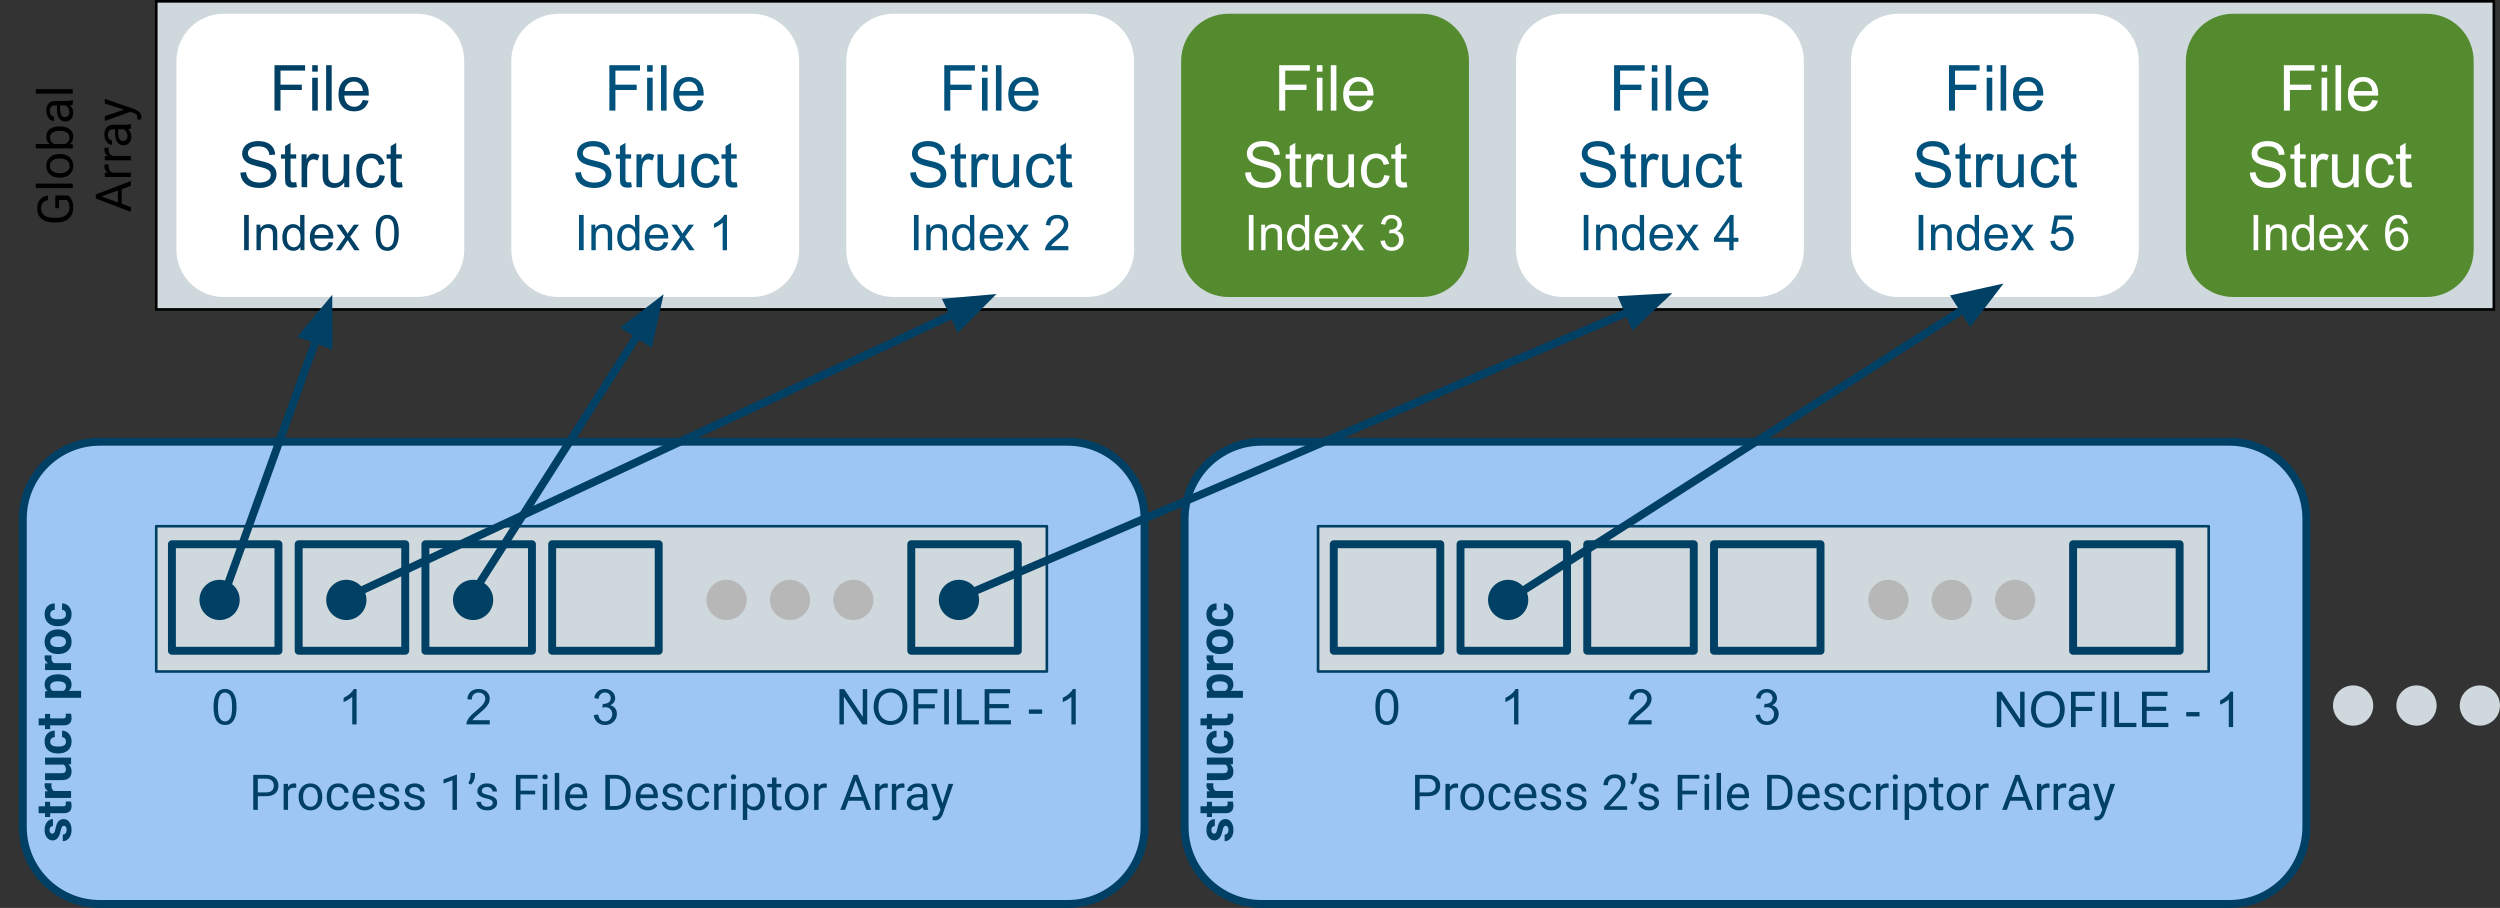 <?xml version="1.0" encoding="UTF-8"?>
<svg width="946.79" height="343.85" fill="none" stroke-linecap="square" stroke-miterlimit="10" version="1.1" viewBox="0 0 946.79 343.85" xmlns="http://www.w3.org/2000/svg">
 <rect x="0" y="0" width="946.79" height="343.85" fill="#333333" stroke="none"/>
 <clipPath id="g2aac46444a9_1_93.0">
  <path d="m0 0h960v540h-960z"/>
 </clipPath>
 <g transform="translate(-7.525 -167.75)" clip-path="url(#g2aac46444a9_1_93.0)">
  <g fill-rule="evenodd">
   <path d="m16.157 364.22c0-16.114 13.063-29.176 29.176-29.176h366.47c7.738 0 15.159 3.074 20.631 8.546 5.472 5.472 8.546 12.893 8.546 20.631v116.7c0 16.114-13.063 29.176-29.176 29.176h-366.47c-16.114 0-29.176-13.063-29.176-29.176z" fill="#9dc6f4"/>
   <path d="m16.157 364.22c0-16.114 13.063-29.176 29.176-29.176h366.47c7.738 0 15.159 3.074 20.631 8.546 5.472 5.472 8.546 12.893 8.546 20.631v116.7c0 16.114-13.063 29.176-29.176 29.176h-366.47c-16.114 0-29.176-13.063-29.176-29.176z" stroke="#004065" stroke-linecap="butt" stroke-linejoin="round" stroke-width="3"/>
   <path d="m66.696 168.25h885.29v116.69h-885.29z" fill="#cfd8dc" stroke="#000"/>
  </g>
  <g transform="translate(-7.841 -.504)">
   <path d="m82.181 191.34c0-9.875 8.005-17.88 17.88-17.88h73.249c4.742 0 9.29 1.884 12.643 5.237 3.353 3.353 5.237 7.901 5.237 12.643v71.516c0 9.875-8.005 17.88-17.88 17.88h-73.249c-9.875 0-17.88-8.005-17.88-17.88z" fill="#fff" fill-rule="evenodd"/>
   <g fill="#004065">
    <path d="m119.32 210.14v-17.188h11.594v2.031h-9.312v5.328h8.062v2.016h-8.062v7.812zm14.285-14.75v-2.438h2.109v2.438zm0 14.75v-12.453h2.109v12.453zm5.269 0v-17.188h2.109v17.188zm13.91-4.016 2.172 0.281q-0.516 1.906-1.906 2.969-1.391 1.047-3.562 1.047-2.734 0-4.344-1.672-1.594-1.688-1.594-4.734 0-3.141 1.609-4.875 1.625-1.734 4.203-1.734 2.5 0 4.078 1.703 1.594 1.703 1.594 4.781 0 0.188-0.016 0.562h-9.281q0.109 2.047 1.156 3.141 1.047 1.094 2.609 1.094 1.156 0 1.969-0.609 0.828-0.609 1.312-1.953zm-6.938-3.406h6.953q-0.141-1.562-0.797-2.359-1-1.219-2.609-1.219-1.453 0-2.453 0.984-0.984 0.969-1.094 2.594z"/>
    <path d="m106.42 233.63 2.141-0.188q0.156 1.281 0.703 2.109 0.562 0.828 1.734 1.344 1.172 0.5 2.641 0.5 1.297 0 2.297-0.375 1-0.391 1.484-1.062 0.484-0.688 0.484-1.484 0-0.797-0.469-1.406-0.469-0.609-1.547-1.016-0.688-0.266-3.062-0.828-2.359-0.578-3.312-1.078-1.234-0.641-1.844-1.594-0.594-0.969-0.594-2.141 0-1.312 0.734-2.438 0.75-1.125 2.156-1.703 1.422-0.594 3.156-0.594 1.906 0 3.359 0.609 1.469 0.609 2.25 1.812 0.797 1.188 0.844 2.703l-2.172 0.172q-0.172-1.641-1.188-2.469-1.016-0.828-3-0.828-2.062 0-3.016 0.766-0.938 0.75-0.938 1.812 0 0.922 0.672 1.516 0.656 0.609 3.422 1.234 2.781 0.625 3.812 1.094 1.5 0.688 2.203 1.75 0.719 1.062 0.719 2.438t-0.781 2.594q-0.781 1.203-2.25 1.891-1.469 0.672-3.312 0.672-2.328 0-3.906-0.672-1.578-0.688-2.484-2.047-0.891-1.375-0.938-3.094zm21.117 3.625 0.312 1.859q-0.891 0.203-1.594 0.203-1.156 0-1.797-0.359-0.625-0.375-0.891-0.969-0.25-0.594-0.25-2.484v-7.172h-1.547v-1.641h1.547v-3.078l2.094-1.266v4.344h2.125v1.641h-2.125v7.281q0 0.906 0.109 1.172 0.125 0.25 0.375 0.406 0.25 0.141 0.719 0.141 0.344 0 0.922-0.078zm2.043 1.891v-12.453h1.891v1.891q0.734-1.328 1.344-1.75 0.625-0.422 1.359-0.422 1.062 0 2.172 0.688l-0.734 1.953q-0.766-0.453-1.547-0.453-0.688 0-1.25 0.422-0.547 0.406-0.781 1.141-0.344 1.125-0.344 2.469v6.516zm16.164 0v-1.828q-1.453 2.109-3.938 2.109-1.109 0-2.062-0.422-0.953-0.422-1.422-1.062-0.453-0.641-0.641-1.562-0.141-0.625-0.141-1.969v-7.719h2.109v6.906q0 1.656 0.141 2.234 0.188 0.828 0.828 1.312 0.656 0.469 1.609 0.469 0.938 0 1.766-0.484 0.844-0.5 1.188-1.328 0.344-0.844 0.344-2.438v-6.672h2.109v12.453zm13.316-4.562 2.078 0.266q-0.344 2.156-1.75 3.375-1.391 1.203-3.438 1.203-2.547 0-4.109-1.672-1.547-1.672-1.547-4.781 0-2.016 0.672-3.531 0.672-1.516 2.031-2.266 1.359-0.766 2.969-0.766 2.031 0 3.312 1.031 1.297 1.031 1.656 2.906l-2.047 0.328q-0.297-1.266-1.047-1.891-0.734-0.641-1.797-0.641-1.594 0-2.594 1.156-0.984 1.141-0.984 3.609 0 2.5 0.953 3.641 0.969 1.141 2.516 1.141 1.234 0 2.062-0.766 0.844-0.766 1.062-2.344zm8.484 2.672 0.312 1.859q-0.891 0.203-1.594 0.203-1.156 0-1.797-0.359-0.625-0.375-0.891-0.969-0.25-0.594-0.25-2.484v-7.172h-1.547v-1.641h1.547v-3.078l2.094-1.266v4.344h2.125v1.641h-2.125v7.281q0 0.906 0.109 1.172 0.125 0.25 0.375 0.406 0.25 0.141 0.719 0.141 0.344 0 0.922-0.078z"/>
    <path d="m107.82 263.02v-13.359h1.766v13.359zm4.683 0v-9.672h1.469v1.375q1.062-1.594 3.078-1.594 0.875 0 1.609 0.312 0.734 0.312 1.094 0.828 0.375 0.5 0.516 1.203 0.094 0.453 0.094 1.594v5.953h-1.641v-5.891q0-1-0.203-1.484-0.188-0.5-0.672-0.797-0.484-0.297-1.141-0.297-1.047 0-1.812 0.672-0.75 0.656-0.75 2.516v5.281zm16.641 0v-1.219q-0.906 1.438-2.703 1.438-1.156 0-2.125-0.641-0.969-0.641-1.5-1.781-0.531-1.141-0.531-2.625 0-1.453 0.484-2.625 0.484-1.188 1.438-1.812 0.969-0.625 2.172-0.625 0.875 0 1.547 0.375 0.687 0.359 1.109 0.953v-4.797h1.641v13.359zm-5.172-4.828q0 1.859 0.781 2.781 0.781 0.922 1.844 0.922 1.078 0 1.828-0.875 0.75-0.891 0.75-2.688 0-1.984-0.766-2.906-0.766-0.938-1.891-0.938-1.078 0-1.812 0.891-0.734 0.891-0.734 2.812zm15.907 1.719 1.688 0.203q-0.406 1.484-1.484 2.312-1.078 0.812-2.766 0.812-2.125 0-3.375-1.297-1.234-1.312-1.234-3.672 0-2.453 1.25-3.797 1.266-1.344 3.266-1.344 1.938 0 3.156 1.328 1.234 1.312 1.234 3.703 0 0.156 0 0.438h-7.219q0.094 1.594 0.906 2.453 0.812 0.844 2.016 0.844 0.906 0 1.547-0.469 0.641-0.484 1.016-1.516zm-5.391-2.656h5.406q-0.109-1.219-0.625-1.828-0.781-0.953-2.031-0.953-1.125 0-1.906 0.766-0.766 0.75-0.844 2.016zm8.048 5.766 3.531-5.031-3.266-4.641h2.047l1.484 2.266q0.422 0.641 0.672 1.078 0.406-0.594 0.734-1.062l1.641-2.281h1.953l-3.344 4.547 3.594 5.125h-2.016l-1.984-3-0.516-0.812-2.547 3.812zm15.152-6.594q0-2.359 0.484-3.797 0.484-1.453 1.438-2.234 0.969-0.781 2.422-0.781 1.078 0 1.891 0.438 0.812 0.422 1.328 1.25 0.531 0.812 0.828 1.984 0.312 1.156 0.312 3.141 0 2.359-0.484 3.812-0.484 1.438-1.453 2.234-0.953 0.781-2.422 0.781-1.922 0-3.031-1.391-1.312-1.672-1.312-5.438zm1.672 0q0 3.297 0.766 4.391 0.781 1.078 1.906 1.078 1.141 0 1.906-1.094 0.766-1.094 0.766-4.375 0-3.297-0.766-4.375-0.766-1.078-1.922-1.078-1.125 0-1.797 0.953-0.859 1.219-0.859 4.5z"/>
   </g>
  </g>
  <g transform="translate(-5.502 -.504)">
   <path d="m206.67 191.34c0-9.875 8.005-17.88 17.88-17.88h73.249c4.742 0 9.29 1.884 12.643 5.237 3.353 3.353 5.237 7.901 5.237 12.643v71.516c0 9.875-8.005 17.88-17.88 17.88h-73.249c-9.875 0-17.88-8.005-17.88-17.88z" fill="#fff" fill-rule="evenodd"/>
   <g fill="#00517c">
    <path d="m243.81 210.14v-17.188h11.594v2.031h-9.312v5.328h8.062v2.016h-8.062v7.812zm14.285-14.75v-2.438h2.109v2.438zm0 14.75v-12.453h2.109v12.453zm5.269 0v-17.188h2.109v17.188zm13.91-4.016 2.172 0.281q-0.516 1.906-1.906 2.969-1.391 1.047-3.562 1.047-2.734 0-4.344-1.672-1.594-1.688-1.594-4.734 0-3.141 1.609-4.875 1.625-1.734 4.203-1.734 2.5 0 4.078 1.703 1.594 1.703 1.594 4.781 0 0.188-0.016 0.562h-9.281q0.109 2.047 1.156 3.141 1.047 1.094 2.609 1.094 1.156 0 1.969-0.609 0.828-0.609 1.312-1.953zm-6.938-3.406h6.953q-0.141-1.562-0.797-2.359-1-1.219-2.609-1.219-1.453 0-2.453 0.984-0.984 0.969-1.094 2.594z"/>
    <path d="m230.91 233.63 2.141-0.188q0.156 1.281 0.703 2.109 0.562 0.828 1.734 1.344 1.172 0.5 2.641 0.5 1.297 0 2.297-0.375 1-0.391 1.484-1.062 0.484-0.688 0.484-1.484 0-0.797-0.469-1.406-0.469-0.609-1.547-1.016-0.688-0.266-3.062-0.828-2.359-0.578-3.312-1.078-1.234-0.641-1.844-1.594-0.594-0.969-0.594-2.141 0-1.312 0.734-2.438 0.75-1.125 2.156-1.703 1.422-0.594 3.156-0.594 1.906 0 3.359 0.609 1.469 0.609 2.25 1.812 0.797 1.188 0.844 2.703l-2.172 0.172q-0.172-1.641-1.188-2.469-1.016-0.828-3-0.828-2.062 0-3.016 0.766-0.938 0.75-0.938 1.812 0 0.922 0.672 1.516 0.656 0.609 3.422 1.234 2.781 0.625 3.812 1.094 1.5 0.688 2.203 1.75 0.719 1.062 0.719 2.438t-0.781 2.594q-0.781 1.203-2.25 1.891-1.469 0.672-3.312 0.672-2.328 0-3.906-0.672-1.578-0.688-2.484-2.047-0.891-1.375-0.938-3.094zm21.117 3.625 0.312 1.859q-0.891 0.203-1.594 0.203-1.156 0-1.797-0.359-0.625-0.375-0.891-0.969-0.25-0.594-0.25-2.484v-7.172h-1.547v-1.641h1.547v-3.078l2.094-1.266v4.344h2.125v1.641h-2.125v7.281q0 0.906 0.109 1.172 0.125 0.25 0.375 0.406 0.25 0.141 0.719 0.141 0.344 0 0.922-0.078zm2.043 1.891v-12.453h1.891v1.891q0.734-1.328 1.344-1.75 0.625-0.422 1.359-0.422 1.062 0 2.172 0.688l-0.734 1.953q-0.766-0.453-1.547-0.453-0.688 0-1.25 0.422-0.547 0.406-0.781 1.141-0.344 1.125-0.344 2.469v6.516zm16.164 0v-1.828q-1.453 2.109-3.938 2.109-1.109 0-2.062-0.422-0.953-0.422-1.422-1.062-0.453-0.641-0.641-1.562-0.141-0.625-0.141-1.969v-7.719h2.109v6.906q0 1.656 0.141 2.234 0.188 0.828 0.828 1.312 0.656 0.469 1.609 0.469 0.938 0 1.766-0.484 0.844-0.5 1.188-1.328 0.344-0.844 0.344-2.438v-6.672h2.109v12.453zm13.316-4.562 2.078 0.266q-0.344 2.156-1.75 3.375-1.391 1.203-3.438 1.203-2.547 0-4.109-1.672-1.547-1.672-1.547-4.781 0-2.016 0.672-3.531 0.672-1.516 2.031-2.266 1.359-0.766 2.969-0.766 2.031 0 3.312 1.031 1.297 1.031 1.656 2.906l-2.047 0.328q-0.297-1.266-1.047-1.891-0.734-0.641-1.797-0.641-1.594 0-2.594 1.156-0.984 1.141-0.984 3.609 0 2.5 0.953 3.641 0.969 1.141 2.516 1.141 1.234 0 2.062-0.766 0.844-0.766 1.062-2.344zm8.484 2.672 0.312 1.859q-0.891 0.203-1.594 0.203-1.156 0-1.797-0.359-0.625-0.375-0.891-0.969-0.25-0.594-0.25-2.484v-7.172h-1.547v-1.641h1.547v-3.078l2.094-1.266v4.344h2.125v1.641h-2.125v7.281q0 0.906 0.109 1.172 0.125 0.25 0.375 0.406 0.25 0.141 0.719 0.141 0.344 0 0.922-0.078z"/>
    <path d="m232.31 263.02v-13.359h1.766v13.359zm4.683 0v-9.672h1.469v1.375q1.062-1.594 3.078-1.594 0.875 0 1.609 0.312 0.734 0.312 1.094 0.828 0.375 0.5 0.516 1.203 0.094 0.453 0.094 1.594v5.953h-1.641v-5.891q0-1-0.203-1.484-0.188-0.5-0.672-0.797-0.484-0.297-1.141-0.297-1.047 0-1.812 0.672-0.75 0.656-0.75 2.516v5.281zm16.641 0v-1.219q-0.906 1.438-2.703 1.438-1.156 0-2.125-0.641-0.969-0.641-1.5-1.781-0.531-1.141-0.531-2.625 0-1.453 0.484-2.625 0.484-1.188 1.438-1.812 0.969-0.625 2.172-0.625 0.875 0 1.547 0.375 0.688 0.359 1.109 0.953v-4.797h1.641v13.359zm-5.172-4.828q0 1.859 0.781 2.781 0.781 0.922 1.844 0.922 1.078 0 1.828-0.875 0.75-0.891 0.75-2.688 0-1.984-0.766-2.906-0.766-0.938-1.891-0.938-1.078 0-1.812 0.891-0.734 0.891-0.734 2.812zm15.907 1.719 1.688 0.203q-0.406 1.484-1.484 2.312-1.078 0.812-2.766 0.812-2.125 0-3.375-1.297-1.234-1.312-1.234-3.672 0-2.453 1.25-3.797 1.266-1.344 3.266-1.344 1.938 0 3.156 1.328 1.234 1.312 1.234 3.703 0 0.156 0 0.438h-7.219q0.094 1.594 0.906 2.453 0.812 0.844 2.016 0.844 0.906 0 1.547-0.469 0.641-0.484 1.016-1.516zm-5.391-2.656h5.406q-0.109-1.219-0.625-1.828-0.781-0.953-2.031-0.953-1.125 0-1.906 0.766-0.766 0.75-0.844 2.016zm8.048 5.766 3.531-5.031-3.266-4.641h2.047l1.484 2.266q0.422 0.641 0.672 1.078 0.406-0.594 0.734-1.062l1.641-2.281h1.953l-3.344 4.547 3.594 5.125h-2.016l-1.984-3-0.516-0.812-2.547 3.812zm21.324 0h-1.641v-10.453q-0.594 0.562-1.562 1.141-0.953 0.562-1.719 0.844v-1.594q1.375-0.641 2.406-1.562 1.031-0.922 1.453-1.781h1.062z"/>
   </g>
  </g>
  <g transform="translate(-3.171 -.504)">
   <path d="m331.18 191.34c0-9.875 8.005-17.88 17.88-17.88h73.249c4.742 0 9.29 1.884 12.643 5.237 3.353 3.353 5.237 7.901 5.237 12.643v71.516c0 9.875-8.005 17.88-17.88 17.88h-73.249c-9.875 0-17.88-8.005-17.88-17.88z" fill="#fff" fill-rule="evenodd"/>
   <g fill="#00517c">
    <path d="m368.31 210.14v-17.188h11.594v2.031h-9.312v5.328h8.062v2.016h-8.062v7.812zm14.285-14.75v-2.438h2.109v2.438zm0 14.75v-12.453h2.109v12.453zm5.269 0v-17.188h2.109v17.188zm13.91-4.016 2.172 0.281q-0.516 1.906-1.906 2.969-1.391 1.047-3.562 1.047-2.734 0-4.344-1.672-1.594-1.688-1.594-4.734 0-3.141 1.609-4.875 1.625-1.734 4.203-1.734 2.5 0 4.078 1.703 1.594 1.703 1.594 4.781 0 0.188-0.016 0.562h-9.281q0.109 2.047 1.156 3.141 1.047 1.094 2.609 1.094 1.156 0 1.969-0.609 0.828-0.609 1.312-1.953zm-6.938-3.406h6.953q-0.141-1.562-0.797-2.359-1-1.219-2.609-1.219-1.453 0-2.453 0.984-0.984 0.969-1.094 2.594z"/>
    <path d="m355.42 233.63 2.141-0.188q0.156 1.281 0.703 2.109 0.562 0.828 1.734 1.344 1.172 0.5 2.641 0.5 1.297 0 2.297-0.375 1-0.391 1.484-1.062 0.484-0.688 0.484-1.484 0-0.797-0.469-1.406-0.469-0.609-1.547-1.016-0.688-0.266-3.062-0.828-2.359-0.578-3.312-1.078-1.234-0.641-1.844-1.594-0.594-0.969-0.594-2.141 0-1.312 0.734-2.438 0.75-1.125 2.156-1.703 1.422-0.594 3.156-0.594 1.906 0 3.359 0.609 1.469 0.609 2.25 1.812 0.797 1.188 0.844 2.703l-2.172 0.172q-0.172-1.641-1.188-2.469-1.016-0.828-3-0.828-2.062 0-3.016 0.766-0.938 0.75-0.938 1.812 0 0.922 0.672 1.516 0.656 0.609 3.422 1.234 2.781 0.625 3.812 1.094 1.5 0.688 2.203 1.75 0.719 1.062 0.719 2.438t-0.781 2.594q-0.781 1.203-2.25 1.891-1.469 0.672-3.312 0.672-2.328 0-3.906-0.672-1.578-0.688-2.484-2.047-0.891-1.375-0.938-3.094zm21.117 3.625 0.312 1.859q-0.891 0.203-1.594 0.203-1.156 0-1.797-0.359-0.625-0.375-0.891-0.969-0.25-0.594-0.25-2.484v-7.172h-1.547v-1.641h1.547v-3.078l2.094-1.266v4.344h2.125v1.641h-2.125v7.281q0 0.906 0.109 1.172 0.125 0.25 0.375 0.406 0.25 0.141 0.719 0.141 0.344 0 0.922-0.078zm2.043 1.891v-12.453h1.891v1.891q0.734-1.328 1.344-1.75 0.625-0.422 1.359-0.422 1.062 0 2.172 0.688l-0.734 1.953q-0.766-0.453-1.547-0.453-0.688 0-1.25 0.422-0.547 0.406-0.781 1.141-0.344 1.125-0.344 2.469v6.516zm16.164 0v-1.828q-1.453 2.109-3.938 2.109-1.109 0-2.062-0.422-0.953-0.422-1.422-1.062-0.453-0.641-0.641-1.562-0.141-0.625-0.141-1.969v-7.719h2.109v6.906q0 1.656 0.141 2.234 0.188 0.828 0.828 1.312 0.656 0.469 1.609 0.469 0.938 0 1.766-0.484 0.844-0.5 1.188-1.328 0.344-0.844 0.344-2.438v-6.672h2.109v12.453zm13.316-4.562 2.078 0.266q-0.344 2.156-1.75 3.375-1.391 1.203-3.438 1.203-2.547 0-4.109-1.672-1.547-1.672-1.547-4.781 0-2.016 0.672-3.531 0.672-1.516 2.031-2.266 1.359-0.766 2.969-0.766 2.031 0 3.312 1.031 1.297 1.031 1.656 2.906l-2.047 0.328q-0.297-1.266-1.047-1.891-0.734-0.641-1.797-0.641-1.594 0-2.594 1.156-0.984 1.141-0.984 3.609 0 2.5 0.953 3.641 0.969 1.141 2.516 1.141 1.234 0 2.062-0.766 0.844-0.766 1.062-2.344zm8.484 2.672 0.312 1.859q-0.891 0.203-1.594 0.203-1.156 0-1.797-0.359-0.625-0.375-0.891-0.969-0.25-0.594-0.25-2.484v-7.172h-1.547v-1.641h1.547v-3.078l2.094-1.266v4.344h2.125v1.641h-2.125v7.281q0 0.906 0.109 1.172 0.125 0.25 0.375 0.406 0.25 0.141 0.719 0.141 0.344 0 0.922-0.078z"/>
    <path d="m356.82 263.02v-13.359h1.766v13.359zm4.683 0v-9.672h1.469v1.375q1.062-1.594 3.078-1.594 0.875 0 1.609 0.312 0.734 0.312 1.094 0.828 0.375 0.5 0.516 1.203 0.094 0.453 0.094 1.594v5.953h-1.641v-5.891q0-1-0.203-1.484-0.188-0.5-0.672-0.797-0.484-0.297-1.141-0.297-1.047 0-1.812 0.672-0.75 0.656-0.75 2.516v5.281zm16.641 0v-1.219q-0.906 1.438-2.703 1.438-1.156 0-2.125-0.641-0.969-0.641-1.5-1.781-0.531-1.141-0.531-2.625 0-1.453 0.484-2.625 0.484-1.188 1.438-1.812 0.969-0.625 2.172-0.625 0.875 0 1.547 0.375 0.688 0.359 1.109 0.953v-4.797h1.641v13.359zm-5.172-4.828q0 1.859 0.781 2.781 0.781 0.922 1.844 0.922 1.078 0 1.828-0.875 0.75-0.891 0.75-2.688 0-1.984-0.766-2.906-0.766-0.938-1.891-0.938-1.078 0-1.812 0.891-0.734 0.891-0.734 2.812zm15.907 1.719 1.688 0.203q-0.406 1.484-1.484 2.312-1.078 0.812-2.766 0.812-2.125 0-3.375-1.297-1.234-1.312-1.234-3.672 0-2.453 1.25-3.797 1.266-1.344 3.266-1.344 1.938 0 3.156 1.328 1.234 1.312 1.234 3.703 0 0.156 0 0.438h-7.219q0.094 1.594 0.906 2.453 0.812 0.844 2.016 0.844 0.906 0 1.547-0.469 0.641-0.484 1.016-1.516zm-5.391-2.656h5.406q-0.109-1.219-0.625-1.828-0.781-0.953-2.031-0.953-1.125 0-1.906 0.766-0.766 0.75-0.844 2.016zm8.048 5.766 3.531-5.031-3.266-4.641h2.047l1.484 2.266q0.422 0.641 0.672 1.078 0.406-0.594 0.734-1.062l1.641-2.281h1.953l-3.344 4.547 3.594 5.125h-2.016l-1.984-3-0.516-0.812-2.547 3.812zm23.761-1.578v1.578h-8.828q-0.016-0.594 0.188-1.141 0.344-0.906 1.078-1.781 0.75-0.875 2.156-2.016 2.172-1.781 2.938-2.828 0.766-1.047 0.766-1.969 0-0.984-0.703-1.641-0.688-0.672-1.812-0.672-1.188 0-1.906 0.719-0.703 0.703-0.703 1.953l-1.688-0.172q0.172-1.891 1.297-2.875 1.141-0.984 3.031-0.984 1.922 0 3.047 1.062t1.125 2.641q0 0.797-0.328 1.578-0.328 0.781-1.094 1.641-0.75 0.844-2.531 2.344-1.469 1.234-1.891 1.688-0.422 0.438-0.688 0.875z"/>
   </g>
  </g>
  <g fill="#000">
   <path d="m8.158 284.74v-116.28h55.024v116.28z" fill-opacity="0" fill-rule="evenodd"/>
   <path d="m33.343 241.78q0.953 0.672 1.438 1.875 0.484 1.203 0.484 2.812 0 1.625-0.766 2.891-0.766 1.25-2.156 1.938-1.406 0.688-3.266 0.703h-1.156q-2.984 0-4.641-1.391-1.656-1.406-1.656-3.938 0-2.078 1.062-3.344 1.062-1.266 3.016-1.547v1.75q-2.625 0.484-2.625 3.125 0 1.766 1.234 2.672t3.562 0.906h1.094q2.234 0 3.547-1.016 1.312-1.016 1.312-2.766 0-0.984-0.219-1.719-0.219-0.734-0.734-1.219h-2.984v3.078h-1.422v-4.812zm1.734-4.489v1.688h-14v-1.688zm-5.016-2.246q-1.453 0-2.609-0.562-1.156-0.578-1.781-1.594-0.625-1.016-0.625-2.312 0-2.016 1.391-3.25 1.391-1.25 3.703-1.25h0.125q1.438 0 2.578 0.547 1.141 0.547 1.781 1.578 0.641 1.016 0.641 2.359 0 2-1.391 3.25-1.406 1.234-3.703 1.234zm0.203-1.688q1.641 0 2.641-0.766 0.984-0.766 0.984-2.031 0-1.297-1-2.047-1.016-0.75-2.828-0.75-1.625 0-2.625 0.766-1.016 0.766-1.016 2.047 0 1.25 1 2.016 0.984 0.766 2.844 0.766zm0-17.749q2.25 0 3.625 1.047 1.375 1.031 1.375 2.781 0 1.875-1.328 2.891l1.141 0.078v1.547h-14v-1.672h5.234q-1.266-1.031-1.266-2.812 0-1.797 1.359-2.828 1.344-1.031 3.703-1.031zm-0.203 1.688q-1.719 0-2.656 0.672-0.938 0.656-0.938 1.906 0 1.672 1.547 2.406h4.266q1.547-0.781 1.547-2.422 0-1.219-0.938-1.891-0.938-0.672-2.828-0.672zm5.016-9.889q-0.297 0.141-1.031 0.234 1.219 1.172 1.219 2.812 0 1.453-0.828 2.391-0.828 0.922-2.094 0.922-1.531 0-2.375-1.156-0.859-1.172-0.859-3.297v-1.641h-0.781q-0.891 0-1.406 0.531-0.531 0.516-0.531 1.547 0 0.906 0.469 1.516 0.453 0.609 1.094 0.609v1.703q-0.734 0-1.422-0.516-0.688-0.531-1.078-1.422-0.406-0.906-0.406-1.984 0-1.703 0.859-2.672 0.844-0.969 2.328-1h4.531q1.359 0 2.172-0.344h0.141zm-1.281 2.797q0-0.797-0.406-1.5-0.422-0.719-1.078-1.031h-2.016v1.312q0 3.109 1.812 3.109 0.797 0 1.25-0.531 0.438-0.531 0.438-1.359zm1.281-8.695v1.688h-14v-1.688z"/>
   <path d="m53.609 239.37v5.547l3.469 1.25v1.812l-13.266-5.062v-1.531l13.266-5.078v1.797zm-1.438 5.031v-4.516l-6.203 2.266zm-3.438-14.389q-0.062 0.391-0.062 0.844 0 1.656 1.406 2.25h7v1.672h-9.859v-1.641l1.141-0.016q-1.312-0.828-1.312-2.359 0-0.484 0.125-0.75zm0-6.313q-0.062 0.391-0.062 0.844 0 1.656 1.406 2.25h7v1.672h-9.859v-1.641l1.141-0.016q-1.312-0.828-1.312-2.359 0-0.484 0.125-0.75zm8.344-7.261q-0.297 0.141-1.031 0.234 1.219 1.172 1.219 2.812 0 1.453-0.828 2.391-0.828 0.922-2.094 0.922-1.531 0-2.375-1.156-0.859-1.172-0.859-3.297v-1.641h-0.781q-0.891 0-1.406 0.531-0.531 0.516-0.531 1.547 0 0.906 0.469 1.516 0.453 0.609 1.094 0.609v1.703q-0.734 0-1.422-0.516-0.688-0.531-1.078-1.422-0.406-0.906-0.406-1.984 0-1.703 0.859-2.672 0.844-0.969 2.328-1h4.531q1.359 0 2.172-0.344h0.141zm-1.281 2.797q0-0.797-0.406-1.5-0.422-0.719-1.078-1.031h-2.016v1.312q0 3.109 1.812 3.109 0.797 0 1.25-0.531 0.438-0.531 0.438-1.359zm-1.188-9.949-7.391-2.297v-1.797l11.375 3.953q2.469 0.922 2.469 2.922l-0.031 0.328-0.125 0.625h-1.359l0.031-0.453q0-0.859-0.344-1.328-0.344-0.484-1.266-0.797l-1-0.375-9.75 3.516v-1.844z"/>
  </g>
  <g transform="translate(-4.339 -.504)">
   <path d="m459.18 191.34c0-9.875 8.005-17.88 17.88-17.88h73.249c4.742 0 9.29 1.884 12.643 5.237 3.353 3.353 5.237 7.901 5.237 12.643v71.516c0 9.875-8.005 17.88-17.88 17.88h-73.249c-9.875 0-17.88-8.005-17.88-17.88z" fill="#558b2f" fill-rule="evenodd"/>
   <g fill="#fff">
    <path d="m496.31 210.14v-17.188h11.594v2.031h-9.312v5.328h8.062v2.016h-8.062v7.812zm14.285-14.75v-2.438h2.109v2.438zm0 14.75v-12.453h2.109v12.453zm5.27 0v-17.188h2.109v17.188zm13.91-4.016 2.172 0.281q-0.516 1.906-1.906 2.969-1.391 1.047-3.562 1.047-2.734 0-4.344-1.672-1.594-1.688-1.594-4.734 0-3.141 1.609-4.875 1.625-1.734 4.203-1.734 2.5 0 4.078 1.703 1.594 1.703 1.594 4.781 0 0.188-0.016 0.562h-9.281q0.109 2.047 1.156 3.141 1.047 1.094 2.609 1.094 1.156 0 1.969-0.609 0.828-0.609 1.312-1.953zm-6.938-3.406h6.953q-0.141-1.562-0.797-2.359-1-1.219-2.609-1.219-1.453 0-2.453 0.984-0.984 0.969-1.094 2.594z"/>
    <path d="m483.42 233.63 2.141-0.188q0.156 1.281 0.703 2.109 0.562 0.828 1.734 1.344 1.172 0.5 2.641 0.5 1.297 0 2.297-0.375 1-0.391 1.484-1.062 0.484-0.688 0.484-1.484 0-0.797-0.469-1.406-0.469-0.609-1.547-1.016-0.688-0.266-3.062-0.828-2.359-0.578-3.312-1.078-1.234-0.641-1.844-1.594-0.594-0.969-0.594-2.141 0-1.312 0.734-2.438 0.75-1.125 2.156-1.703 1.422-0.594 3.156-0.594 1.906 0 3.359 0.609 1.469 0.609 2.25 1.812 0.797 1.188 0.844 2.703l-2.172 0.172q-0.172-1.641-1.188-2.469-1.016-0.828-3-0.828-2.062 0-3.016 0.766-0.938 0.75-0.938 1.812 0 0.922 0.672 1.516 0.656 0.609 3.422 1.234 2.781 0.625 3.812 1.094 1.5 0.688 2.203 1.75 0.719 1.062 0.719 2.438t-0.781 2.594q-0.781 1.203-2.25 1.891-1.469 0.672-3.312 0.672-2.328 0-3.906-0.672-1.578-0.688-2.484-2.047-0.891-1.375-0.938-3.094zm21.117 3.625 0.312 1.859q-0.891 0.203-1.594 0.203-1.156 0-1.797-0.359-0.625-0.375-0.891-0.969-0.25-0.594-0.25-2.484v-7.172h-1.547v-1.641h1.547v-3.078l2.094-1.266v4.344h2.125v1.641h-2.125v7.281q0 0.906 0.109 1.172 0.125 0.25 0.375 0.406 0.25 0.141 0.719 0.141 0.344 0 0.922-0.078zm2.043 1.891v-12.453h1.891v1.891q0.734-1.328 1.344-1.75 0.625-0.422 1.359-0.422 1.062 0 2.172 0.688l-0.734 1.953q-0.766-0.453-1.547-0.453-0.688 0-1.25 0.422-0.547 0.406-0.781 1.141-0.344 1.125-0.344 2.469v6.516zm16.164 0v-1.828q-1.453 2.109-3.938 2.109-1.109 0-2.062-0.422-0.953-0.422-1.422-1.062-0.453-0.641-0.641-1.562-0.141-0.625-0.141-1.969v-7.719h2.109v6.906q0 1.656 0.141 2.234 0.188 0.828 0.828 1.312 0.656 0.469 1.609 0.469 0.938 0 1.766-0.484 0.844-0.5 1.188-1.328 0.344-0.844 0.344-2.438v-6.672h2.109v12.453zm13.316-4.562 2.078 0.266q-0.344 2.156-1.75 3.375-1.391 1.203-3.438 1.203-2.547 0-4.109-1.672-1.547-1.672-1.547-4.781 0-2.016 0.672-3.531 0.672-1.516 2.031-2.266 1.359-0.766 2.969-0.766 2.031 0 3.312 1.031 1.297 1.031 1.656 2.906l-2.047 0.328q-0.297-1.266-1.047-1.891-0.734-0.641-1.797-0.641-1.594 0-2.594 1.156-0.984 1.141-0.984 3.609 0 2.5 0.953 3.641 0.969 1.141 2.516 1.141 1.234 0 2.062-0.766 0.844-0.766 1.062-2.344zm8.484 2.672 0.312 1.859q-0.891 0.203-1.594 0.203-1.156 0-1.797-0.359-0.625-0.375-0.891-0.969-0.25-0.594-0.25-2.484v-7.172h-1.547v-1.641h1.547v-3.078l2.094-1.266v4.344h2.125v1.641h-2.125v7.281q0 0.906 0.109 1.172 0.125 0.25 0.375 0.406 0.25 0.141 0.719 0.141 0.344 0 0.922-0.078z"/>
    <path d="m484.82 263.02v-13.359h1.766v13.359zm4.683 0v-9.672h1.469v1.375q1.062-1.594 3.078-1.594 0.875 0 1.609 0.312 0.734 0.312 1.094 0.828 0.375 0.5 0.516 1.203 0.094 0.453 0.094 1.594v5.953h-1.641v-5.891q0-1-0.203-1.484-0.188-0.5-0.672-0.797-0.484-0.297-1.141-0.297-1.047 0-1.812 0.672-0.75 0.656-0.75 2.516v5.281zm16.641 0v-1.219q-0.906 1.438-2.703 1.438-1.156 0-2.125-0.641-0.969-0.641-1.5-1.781-0.531-1.141-0.531-2.625 0-1.453 0.484-2.625 0.484-1.188 1.438-1.812 0.969-0.625 2.172-0.625 0.875 0 1.547 0.375 0.688 0.359 1.109 0.953v-4.797h1.641v13.359zm-5.172-4.828q0 1.859 0.781 2.781 0.781 0.922 1.844 0.922 1.078 0 1.828-0.875 0.75-0.891 0.75-2.688 0-1.984-0.766-2.906-0.766-0.938-1.891-0.938-1.078 0-1.812 0.891-0.734 0.891-0.734 2.812zm15.907 1.719 1.688 0.203q-0.406 1.484-1.484 2.312-1.078 0.812-2.766 0.812-2.125 0-3.375-1.297-1.234-1.312-1.234-3.672 0-2.453 1.25-3.797 1.266-1.344 3.266-1.344 1.938 0 3.156 1.328 1.234 1.312 1.234 3.703 0 0.156 0 0.438h-7.219q0.094 1.594 0.906 2.453 0.812 0.844 2.016 0.844 0.906 0 1.547-0.469 0.641-0.484 1.016-1.516zm-5.391-2.656h5.406q-0.109-1.219-0.625-1.828-0.781-0.953-2.031-0.953-1.125 0-1.906 0.766-0.766 0.75-0.844 2.016zm8.048 5.766 3.531-5.031-3.266-4.641h2.047l1.484 2.266q0.422 0.641 0.672 1.078 0.406-0.594 0.734-1.062l1.641-2.281h1.953l-3.344 4.547 3.594 5.125h-2.016l-1.984-3-0.516-0.812-2.547 3.812zm15.152-3.531 1.641-0.219q0.281 1.406 0.953 2.016 0.688 0.609 1.656 0.609 1.156 0 1.953-0.797 0.797-0.797 0.797-1.984 0-1.125-0.734-1.859-0.734-0.734-1.875-0.734-0.469 0-1.156 0.172l0.188-1.438q0.156 0.016 0.266 0.016 1.047 0 1.875-0.547 0.844-0.547 0.844-1.672 0-0.906-0.609-1.5-0.609-0.594-1.578-0.594-0.953 0-1.594 0.609-0.641 0.594-0.812 1.797l-1.641-0.297q0.297-1.641 1.359-2.547t2.656-0.906q1.094 0 2 0.469 0.922 0.469 1.406 1.281 0.5 0.812 0.5 1.719 0 0.859-0.469 1.578-0.469 0.703-1.375 1.125 1.188 0.281 1.844 1.141t0.656 2.156q0 1.734-1.281 2.953-1.266 1.219-3.219 1.219-1.766 0-2.922-1.047-1.156-1.047-1.328-2.719z"/>
   </g>
  </g>
  <g transform="translate(-5.506 -.504)">
   <path d="m587.18 191.34c0-9.875 8.005-17.88 17.88-17.88h73.249c4.742 0 9.29 1.884 12.643 5.237 3.353 3.353 5.237 7.901 5.237 12.643v71.516c0 9.875-8.005 17.88-17.88 17.88h-73.249c-9.875 0-17.88-8.005-17.88-17.88z" fill="#fff" fill-rule="evenodd"/>
   <g fill="#00517c">
    <path d="m624.31 210.14v-17.188h11.594v2.031h-9.312v5.328h8.062v2.016h-8.062v7.812zm14.285-14.75v-2.438h2.109v2.438zm0 14.75v-12.453h2.109v12.453zm5.269 0v-17.188h2.109v17.188zm13.91-4.016 2.172 0.281q-0.516 1.906-1.906 2.969-1.391 1.047-3.562 1.047-2.734 0-4.344-1.672-1.594-1.688-1.594-4.734 0-3.141 1.609-4.875 1.625-1.734 4.203-1.734 2.5 0 4.078 1.703 1.594 1.703 1.594 4.781 0 0.188-0.016 0.562h-9.281q0.109 2.047 1.156 3.141 1.047 1.094 2.609 1.094 1.156 0 1.969-0.609 0.828-0.609 1.312-1.953zm-6.938-3.406h6.953q-0.141-1.562-0.797-2.359-1-1.219-2.609-1.219-1.453 0-2.453 0.984-0.984 0.969-1.094 2.594z"/>
    <path d="m611.42 233.63 2.141-0.188q0.156 1.281 0.703 2.109 0.562 0.828 1.734 1.344 1.172 0.5 2.641 0.5 1.297 0 2.297-0.375 1-0.391 1.484-1.062 0.484-0.688 0.484-1.484 0-0.797-0.469-1.406-0.469-0.609-1.547-1.016-0.688-0.266-3.062-0.828-2.359-0.578-3.312-1.078-1.234-0.641-1.844-1.594-0.594-0.969-0.594-2.141 0-1.312 0.734-2.438 0.75-1.125 2.156-1.703 1.422-0.594 3.156-0.594 1.906 0 3.359 0.609 1.469 0.609 2.25 1.812 0.797 1.188 0.844 2.703l-2.172 0.172q-0.172-1.641-1.188-2.469-1.016-0.828-3-0.828-2.062 0-3.016 0.766-0.938 0.75-0.938 1.812 0 0.922 0.672 1.516 0.656 0.609 3.422 1.234 2.781 0.625 3.812 1.094 1.5 0.688 2.203 1.75 0.719 1.062 0.719 2.438t-0.781 2.594q-0.781 1.203-2.25 1.891-1.469 0.672-3.312 0.672-2.328 0-3.906-0.672-1.578-0.688-2.484-2.047-0.891-1.375-0.938-3.094zm21.117 3.625 0.312 1.859q-0.891 0.203-1.594 0.203-1.156 0-1.797-0.359-0.625-0.375-0.891-0.969-0.25-0.594-0.25-2.484v-7.172h-1.547v-1.641h1.547v-3.078l2.094-1.266v4.344h2.125v1.641h-2.125v7.281q0 0.906 0.109 1.172 0.125 0.25 0.375 0.406 0.25 0.141 0.719 0.141 0.344 0 0.922-0.078zm2.043 1.891v-12.453h1.891v1.891q0.734-1.328 1.344-1.75 0.625-0.422 1.359-0.422 1.062 0 2.172 0.688l-0.734 1.953q-0.766-0.453-1.547-0.453-0.688 0-1.25 0.422-0.547 0.406-0.781 1.141-0.344 1.125-0.344 2.469v6.516zm16.164 0v-1.828q-1.453 2.109-3.938 2.109-1.109 0-2.062-0.422-0.953-0.422-1.422-1.062-0.453-0.641-0.641-1.562-0.141-0.625-0.141-1.969v-7.719h2.109v6.906q0 1.656 0.141 2.234 0.188 0.828 0.828 1.312 0.656 0.469 1.609 0.469 0.938 0 1.766-0.484 0.844-0.5 1.188-1.328 0.344-0.844 0.344-2.438v-6.672h2.109v12.453zm13.316-4.562 2.078 0.266q-0.344 2.156-1.75 3.375-1.391 1.203-3.438 1.203-2.547 0-4.109-1.672-1.547-1.672-1.547-4.781 0-2.016 0.672-3.531 0.672-1.516 2.031-2.266 1.359-0.766 2.969-0.766 2.031 0 3.312 1.031 1.297 1.031 1.656 2.906l-2.047 0.328q-0.297-1.266-1.047-1.891-0.734-0.641-1.797-0.641-1.594 0-2.594 1.156-0.984 1.141-0.984 3.609 0 2.5 0.953 3.641 0.969 1.141 2.516 1.141 1.234 0 2.062-0.766 0.844-0.766 1.062-2.344zm8.484 2.672 0.312 1.859q-0.891 0.203-1.594 0.203-1.156 0-1.797-0.359-0.625-0.375-0.891-0.969-0.25-0.594-0.25-2.484v-7.172h-1.547v-1.641h1.547v-3.078l2.094-1.266v4.344h2.125v1.641h-2.125v7.281q0 0.906 0.109 1.172 0.125 0.25 0.375 0.406 0.25 0.141 0.719 0.141 0.344 0 0.922-0.078z"/>
    <path d="m612.82 263.02v-13.359h1.766v13.359zm4.683 0v-9.672h1.469v1.375q1.062-1.594 3.078-1.594 0.875 0 1.609 0.312 0.734 0.312 1.094 0.828 0.375 0.5 0.516 1.203 0.094 0.453 0.094 1.594v5.953h-1.641v-5.891q0-1-0.203-1.484-0.188-0.5-0.672-0.797-0.484-0.297-1.141-0.297-1.047 0-1.812 0.672-0.75 0.656-0.75 2.516v5.281zm16.641 0v-1.219q-0.906 1.438-2.703 1.438-1.156 0-2.125-0.641-0.969-0.641-1.5-1.781-0.531-1.141-0.531-2.625 0-1.453 0.484-2.625 0.484-1.188 1.438-1.812 0.969-0.625 2.172-0.625 0.875 0 1.547 0.375 0.688 0.359 1.109 0.953v-4.797h1.641v13.359zm-5.172-4.828q0 1.859 0.781 2.781 0.781 0.922 1.844 0.922 1.078 0 1.828-0.875 0.75-0.891 0.75-2.688 0-1.984-0.766-2.906-0.766-0.938-1.891-0.938-1.078 0-1.812 0.891-0.734 0.891-0.734 2.812zm15.907 1.719 1.688 0.203q-0.406 1.484-1.484 2.312-1.078 0.812-2.766 0.812-2.125 0-3.375-1.297-1.234-1.312-1.234-3.672 0-2.453 1.25-3.797 1.266-1.344 3.266-1.344 1.938 0 3.156 1.328 1.234 1.312 1.234 3.703 0 0.156 0 0.438h-7.219q0.094 1.594 0.906 2.453 0.812 0.844 2.016 0.844 0.906 0 1.547-0.469 0.641-0.484 1.016-1.516zm-5.391-2.656h5.406q-0.109-1.219-0.625-1.828-0.781-0.953-2.031-0.953-1.125 0-1.906 0.766-0.766 0.75-0.844 2.016zm8.047 5.766 3.531-5.031-3.266-4.641h2.047l1.484 2.266q0.422 0.641 0.672 1.078 0.406-0.594 0.734-1.062l1.641-2.281h1.953l-3.344 4.547 3.594 5.125h-2.016l-1.984-3-0.516-0.812-2.547 3.812zm20.402 0v-3.203h-5.797v-1.5l6.094-8.656h1.344v8.656h1.797v1.5h-1.797v3.203zm0-4.703v-6.016l-4.188 6.016z"/>
   </g>
  </g>
  <g transform="translate(-6.674 -.504)">
   <path d="m715.18 191.34c0-9.875 8.005-17.88 17.88-17.88h73.249c4.742 0 9.29 1.884 12.643 5.237 3.353 3.353 5.237 7.901 5.237 12.643v71.516c0 9.875-8.005 17.88-17.88 17.88h-73.249c-9.875 0-17.88-8.005-17.88-17.88z" fill="#fff" fill-rule="evenodd"/>
   <g fill="#00517c">
    <path d="m752.31 210.14v-17.188h11.594v2.031h-9.312v5.328h8.062v2.016h-8.062v7.812zm14.285-14.75v-2.438h2.109v2.438zm0 14.75v-12.453h2.109v12.453zm5.269 0v-17.188h2.109v17.188zm13.91-4.016 2.172 0.281q-0.516 1.906-1.906 2.969-1.391 1.047-3.562 1.047-2.734 0-4.344-1.672-1.594-1.688-1.594-4.734 0-3.141 1.609-4.875 1.625-1.734 4.203-1.734 2.5 0 4.078 1.703 1.594 1.703 1.594 4.781 0 0.188-0.016 0.562h-9.281q0.109 2.047 1.156 3.141 1.047 1.094 2.609 1.094 1.156 0 1.969-0.609 0.828-0.609 1.312-1.953zm-6.938-3.406h6.953q-0.141-1.562-0.797-2.359-1-1.219-2.609-1.219-1.453 0-2.453 0.984-0.984 0.969-1.094 2.594z"/>
    <path d="m739.42 233.63 2.141-0.188q0.156 1.281 0.703 2.109 0.562 0.828 1.734 1.344 1.172 0.5 2.641 0.5 1.297 0 2.297-0.375 1-0.391 1.484-1.062 0.484-0.688 0.484-1.484 0-0.797-0.469-1.406-0.469-0.609-1.547-1.016-0.688-0.266-3.062-0.828-2.359-0.578-3.312-1.078-1.234-0.641-1.844-1.594-0.594-0.969-0.594-2.141 0-1.312 0.734-2.438 0.75-1.125 2.156-1.703 1.422-0.594 3.156-0.594 1.906 0 3.359 0.609 1.469 0.609 2.25 1.812 0.797 1.188 0.844 2.703l-2.172 0.172q-0.172-1.641-1.188-2.469-1.016-0.828-3-0.828-2.062 0-3.016 0.766-0.938 0.75-0.938 1.812 0 0.922 0.672 1.516 0.656 0.609 3.422 1.234 2.781 0.625 3.812 1.094 1.5 0.688 2.203 1.75 0.719 1.062 0.719 2.438t-0.781 2.594q-0.781 1.203-2.25 1.891-1.469 0.672-3.312 0.672-2.328 0-3.906-0.672-1.578-0.688-2.484-2.047-0.891-1.375-0.938-3.094zm21.117 3.625 0.312 1.859q-0.891 0.203-1.594 0.203-1.156 0-1.797-0.359-0.625-0.375-0.891-0.969-0.25-0.594-0.25-2.484v-7.172h-1.547v-1.641h1.547v-3.078l2.094-1.266v4.344h2.125v1.641h-2.125v7.281q0 0.906 0.109 1.172 0.125 0.25 0.375 0.406 0.25 0.141 0.719 0.141 0.344 0 0.922-0.078zm2.043 1.891v-12.453h1.891v1.891q0.734-1.328 1.344-1.75 0.625-0.422 1.359-0.422 1.062 0 2.172 0.688l-0.734 1.953q-0.766-0.453-1.547-0.453-0.688 0-1.25 0.422-0.547 0.406-0.781 1.141-0.344 1.125-0.344 2.469v6.516zm16.164 0v-1.828q-1.453 2.109-3.938 2.109-1.109 0-2.062-0.422-0.953-0.422-1.422-1.062-0.453-0.641-0.641-1.562-0.141-0.625-0.141-1.969v-7.719h2.109v6.906q0 1.656 0.141 2.234 0.188 0.828 0.828 1.312 0.656 0.469 1.609 0.469 0.938 0 1.766-0.484 0.844-0.5 1.188-1.328 0.344-0.844 0.344-2.438v-6.672h2.109v12.453zm13.316-4.562 2.078 0.266q-0.344 2.156-1.75 3.375-1.391 1.203-3.438 1.203-2.547 0-4.109-1.672-1.547-1.672-1.547-4.781 0-2.016 0.672-3.531 0.672-1.516 2.031-2.266 1.359-0.766 2.969-0.766 2.031 0 3.312 1.031 1.297 1.031 1.656 2.906l-2.047 0.328q-0.297-1.266-1.047-1.891-0.734-0.641-1.797-0.641-1.594 0-2.594 1.156-0.984 1.141-0.984 3.609 0 2.5 0.953 3.641 0.969 1.141 2.516 1.141 1.234 0 2.062-0.766 0.844-0.766 1.062-2.344zm8.484 2.672 0.312 1.859q-0.891 0.203-1.594 0.203-1.156 0-1.797-0.359-0.625-0.375-0.891-0.969-0.25-0.594-0.25-2.484v-7.172h-1.547v-1.641h1.547v-3.078l2.094-1.266v4.344h2.125v1.641h-2.125v7.281q0 0.906 0.109 1.172 0.125 0.25 0.375 0.406 0.25 0.141 0.719 0.141 0.344 0 0.922-0.078z"/>
    <path d="m740.82 263.02v-13.359h1.766v13.359zm4.683 0v-9.672h1.469v1.375q1.062-1.594 3.078-1.594 0.875 0 1.609 0.312 0.734 0.312 1.094 0.828 0.375 0.5 0.516 1.203 0.094 0.453 0.094 1.594v5.953h-1.641v-5.891q0-1-0.203-1.484-0.188-0.5-0.672-0.797-0.484-0.297-1.141-0.297-1.047 0-1.812 0.672-0.75 0.656-0.75 2.516v5.281zm16.641 0v-1.219q-0.906 1.438-2.703 1.438-1.156 0-2.125-0.641-0.969-0.641-1.5-1.781-0.531-1.141-0.531-2.625 0-1.453 0.484-2.625 0.484-1.188 1.438-1.812 0.969-0.625 2.172-0.625 0.875 0 1.547 0.375 0.688 0.359 1.109 0.953v-4.797h1.641v13.359zm-5.172-4.828q0 1.859 0.781 2.781 0.781 0.922 1.844 0.922 1.078 0 1.828-0.875 0.75-0.891 0.75-2.688 0-1.984-0.766-2.906-0.766-0.938-1.891-0.938-1.078 0-1.812 0.891-0.734 0.891-0.734 2.812zm15.907 1.719 1.688 0.203q-0.406 1.484-1.484 2.312-1.078 0.812-2.766 0.812-2.125 0-3.375-1.297-1.234-1.312-1.234-3.672 0-2.453 1.25-3.797 1.266-1.344 3.266-1.344 1.938 0 3.156 1.328 1.234 1.312 1.234 3.703 0 0.156 0 0.438h-7.219q0.094 1.594 0.906 2.453 0.812 0.844 2.016 0.844 0.906 0 1.547-0.469 0.641-0.484 1.016-1.516zm-5.391-2.656h5.406q-0.109-1.219-0.625-1.828-0.781-0.953-2.031-0.953-1.125 0-1.906 0.766-0.766 0.75-0.844 2.016zm8.047 5.766 3.531-5.031-3.266-4.641h2.047l1.484 2.266q0.422 0.641 0.672 1.078 0.406-0.594 0.734-1.062l1.641-2.281h1.953l-3.344 4.547 3.594 5.125h-2.016l-1.984-3-0.516-0.812-2.547 3.812zm15.152-3.5 1.719-0.141q0.188 1.25 0.875 1.891 0.703 0.625 1.688 0.625 1.188 0 2-0.891 0.828-0.891 0.828-2.359 0-1.406-0.797-2.219-0.781-0.813-2.062-0.813-0.781 0-1.422 0.359-0.641 0.359-1 0.938l-1.547-0.203 1.297-6.859h6.641v1.562h-5.328l-0.719 3.594q1.203-0.844 2.516-0.844 1.75 0 2.953 1.219 1.203 1.203 1.203 3.109 0 1.812-1.047 3.141-1.297 1.625-3.516 1.625-1.812 0-2.969-1.016-1.156-1.031-1.312-2.719z"/>
   </g>
  </g>
  <g transform="translate(-7.841 -.504)">
   <path d="m843.18 191.34c0-9.875 8.005-17.88 17.88-17.88h73.249c4.742 0 9.29 1.884 12.643 5.237 3.353 3.353 5.237 7.901 5.237 12.643v71.516c0 9.875-8.005 17.88-17.88 17.88h-73.249c-9.875 0-17.88-8.005-17.88-17.88z" fill="#558b2f" fill-rule="evenodd"/>
   <g fill="#fff">
    <path d="m880.31 210.14v-17.188h11.594v2.031h-9.312v5.328h8.062v2.016h-8.062v7.812zm14.285-14.75v-2.438h2.109v2.438zm0 14.75v-12.453h2.109v12.453zm5.269 0v-17.188h2.109v17.188zm13.91-4.016 2.172 0.281q-0.516 1.906-1.906 2.969-1.391 1.047-3.562 1.047-2.734 0-4.344-1.672-1.594-1.688-1.594-4.734 0-3.141 1.609-4.875 1.625-1.734 4.203-1.734 2.5 0 4.078 1.703 1.594 1.703 1.594 4.781 0 0.188-0.016 0.562h-9.281q0.109 2.047 1.156 3.141 1.047 1.094 2.609 1.094 1.156 0 1.969-0.609 0.828-0.609 1.312-1.953zm-6.938-3.406h6.953q-0.141-1.562-0.797-2.359-1-1.219-2.609-1.219-1.453 0-2.453 0.984-0.984 0.969-1.094 2.594z"/>
    <path d="m867.42 233.63 2.141-0.188q0.156 1.281 0.703 2.109 0.562 0.828 1.734 1.344 1.172 0.5 2.641 0.5 1.297 0 2.297-0.375 1-0.391 1.484-1.062 0.484-0.688 0.484-1.484 0-0.797-0.469-1.406-0.469-0.609-1.547-1.016-0.688-0.266-3.062-0.828-2.359-0.578-3.312-1.078-1.234-0.641-1.844-1.594-0.594-0.969-0.594-2.141 0-1.312 0.734-2.438 0.75-1.125 2.156-1.703 1.422-0.594 3.156-0.594 1.906 0 3.359 0.609 1.469 0.609 2.25 1.812 0.797 1.188 0.844 2.703l-2.172 0.172q-0.172-1.641-1.188-2.469-1.016-0.828-3-0.828-2.062 0-3.016 0.766-0.938 0.75-0.938 1.812 0 0.922 0.672 1.516 0.656 0.609 3.422 1.234 2.781 0.625 3.812 1.094 1.5 0.688 2.203 1.75 0.719 1.062 0.719 2.438t-0.781 2.594q-0.781 1.203-2.25 1.891-1.469 0.672-3.312 0.672-2.328 0-3.906-0.672-1.578-0.688-2.484-2.047-0.891-1.375-0.938-3.094zm21.117 3.625 0.312 1.859q-0.891 0.203-1.594 0.203-1.156 0-1.797-0.359-0.625-0.375-0.891-0.969-0.25-0.594-0.25-2.484v-7.172h-1.547v-1.641h1.547v-3.078l2.094-1.266v4.344h2.125v1.641h-2.125v7.281q0 0.906 0.109 1.172 0.125 0.25 0.375 0.406 0.25 0.141 0.719 0.141 0.344 0 0.922-0.078zm2.043 1.891v-12.453h1.891v1.891q0.734-1.328 1.344-1.75 0.625-0.422 1.359-0.422 1.062 0 2.172 0.688l-0.734 1.953q-0.766-0.453-1.547-0.453-0.688 0-1.25 0.422-0.547 0.406-0.781 1.141-0.344 1.125-0.344 2.469v6.516zm16.164 0v-1.828q-1.453 2.109-3.938 2.109-1.109 0-2.062-0.422-0.953-0.422-1.422-1.062-0.453-0.641-0.641-1.562-0.141-0.625-0.141-1.969v-7.719h2.109v6.906q0 1.656 0.141 2.234 0.188 0.828 0.828 1.312 0.656 0.469 1.609 0.469 0.938 0 1.766-0.484 0.844-0.5 1.188-1.328 0.344-0.844 0.344-2.438v-6.672h2.109v12.453zm13.316-4.562 2.078 0.266q-0.344 2.156-1.75 3.375-1.391 1.203-3.438 1.203-2.547 0-4.109-1.672-1.547-1.672-1.547-4.781 0-2.016 0.672-3.531 0.672-1.516 2.031-2.266 1.359-0.766 2.969-0.766 2.031 0 3.312 1.031 1.297 1.031 1.656 2.906l-2.047 0.328q-0.297-1.266-1.047-1.891-0.734-0.641-1.797-0.641-1.594 0-2.594 1.156-0.984 1.141-0.984 3.609 0 2.5 0.953 3.641 0.969 1.141 2.516 1.141 1.234 0 2.062-0.766 0.844-0.766 1.062-2.344zm8.484 2.672 0.312 1.859q-0.891 0.203-1.594 0.203-1.156 0-1.797-0.359-0.625-0.375-0.891-0.969-0.25-0.594-0.25-2.484v-7.172h-1.547v-1.641h1.547v-3.078l2.094-1.266v4.344h2.125v1.641h-2.125v7.281q0 0.906 0.109 1.172 0.125 0.25 0.375 0.406 0.25 0.141 0.719 0.141 0.344 0 0.922-0.078z"/>
    <path d="m868.82 263.02v-13.359h1.766v13.359zm4.683 0v-9.672h1.469v1.375q1.062-1.594 3.078-1.594 0.875 0 1.609 0.312 0.734 0.312 1.094 0.828 0.375 0.5 0.516 1.203 0.094 0.453 0.094 1.594v5.953h-1.641v-5.891q0-1-0.203-1.484-0.188-0.5-0.672-0.797-0.484-0.297-1.141-0.297-1.047 0-1.812 0.672-0.75 0.656-0.75 2.516v5.281zm16.641 0v-1.219q-0.906 1.438-2.703 1.438-1.156 0-2.125-0.641-0.969-0.641-1.5-1.781-0.531-1.141-0.531-2.625 0-1.453 0.484-2.625 0.484-1.188 1.438-1.812 0.969-0.625 2.172-0.625 0.875 0 1.547 0.375 0.688 0.359 1.109 0.953v-4.797h1.641v13.359zm-5.172-4.828q0 1.859 0.781 2.781 0.781 0.922 1.844 0.922 1.078 0 1.828-0.875 0.75-0.891 0.75-2.688 0-1.984-0.766-2.906-0.766-0.938-1.891-0.938-1.078 0-1.812 0.891-0.734 0.891-0.734 2.812zm15.907 1.719 1.688 0.203q-0.406 1.484-1.484 2.312-1.078 0.812-2.766 0.812-2.125 0-3.375-1.297-1.234-1.312-1.234-3.672 0-2.453 1.25-3.797 1.266-1.344 3.266-1.344 1.938 0 3.156 1.328 1.234 1.312 1.234 3.703 0 0.156 0 0.438h-7.219q0.094 1.594 0.906 2.453 0.812 0.844 2.016 0.844 0.906 0 1.547-0.469 0.641-0.484 1.016-1.516zm-5.391-2.656h5.406q-0.109-1.219-0.625-1.828-0.781-0.953-2.031-0.953-1.125 0-1.906 0.766-0.766 0.75-0.844 2.016zm8.047 5.766 3.531-5.031-3.266-4.641h2.047l1.484 2.266q0.422 0.641 0.672 1.078 0.406-0.594 0.734-1.062l1.641-2.281h1.953l-3.344 4.547 3.594 5.125h-2.016l-1.984-3-0.516-0.812-2.547 3.812zm23.652-10.078-1.625 0.125q-0.219-0.969-0.625-1.406-0.656-0.703-1.641-0.703-0.781 0-1.375 0.438-0.766 0.562-1.219 1.656-0.453 1.078-0.469 3.078 0.594-0.891 1.453-1.328 0.859-0.438 1.797-0.438 1.641 0 2.781 1.203 1.156 1.203 1.156 3.109 0 1.266-0.547 2.344-0.531 1.078-1.484 1.656-0.938 0.578-2.141 0.578-2.062 0-3.359-1.5-1.281-1.516-1.281-4.984 0-3.875 1.422-5.625 1.25-1.531 3.375-1.531 1.562 0 2.562 0.891 1.016 0.875 1.219 2.438zm-6.688 5.75q0 0.844 0.359 1.625 0.359 0.766 1 1.172 0.641 0.406 1.359 0.406 1.031 0 1.781-0.828 0.75-0.844 0.75-2.281 0-1.391-0.734-2.188-0.734-0.797-1.859-0.797-1.109 0-1.891 0.797-0.766 0.797-0.766 2.094z"/>
   </g>
  </g>
  <g fill-rule="evenodd">
   <path d="m66.696 367.04h337.29v55.024h-337.29z" fill="#cfd8dc"/>
   <path d="m66.696 367.04h337.29v55.024h-337.29z" stroke="#004065" stroke-linecap="butt" stroke-linejoin="round"/>
   <path d="m91.483 447.55h287.72v37.039h-287.72z" fill="#000" fill-opacity="0"/>
  </g>
  <path d="m105.17 469.28v5.188h-1.734v-13.266h4.891q2.172 0 3.406 1.109 1.234 1.109 1.234 2.953 0 1.922-1.219 2.969-1.203 1.047-3.453 1.047zm0-1.438h3.156q1.391 0 2.141-0.656t0.75-1.906q0-1.188-0.75-1.891-0.75-0.719-2.047-0.75h-3.25zm14.535-1.719q-0.391-0.062-0.844-0.062-1.656 0-2.25 1.406v7h-1.672v-9.859h1.641l0.016 1.141q0.828-1.312 2.359-1.312 0.484 0 0.75 0.125zm0.912 3.328q0-1.453 0.562-2.609 0.578-1.156 1.594-1.781 1.016-0.625 2.312-0.625 2.016 0 3.25 1.391 1.25 1.391 1.25 3.703v0.125q0 1.438-0.547 2.578-0.547 1.141-1.578 1.781-1.016 0.641-2.359 0.641-2 0-3.25-1.391-1.234-1.406-1.234-3.703zm1.688 0.203q0 1.641 0.766 2.641 0.766 0.984 2.031 0.984 1.297 0 2.047-1 0.75-1.016 0.75-2.828 0-1.625-0.766-2.625-0.766-1.016-2.047-1.016-1.25 0-2.016 1-0.766 0.984-0.766 2.844zm13.359 3.625q0.891 0 1.562-0.547 0.688-0.547 0.75-1.375h1.594q-0.047 0.844-0.578 1.609-0.531 0.766-1.438 1.234-0.891 0.453-1.891 0.453-2.016 0-3.203-1.344t-1.188-3.688v-0.281q0-1.438 0.516-2.547 0.531-1.125 1.516-1.734 1-0.625 2.344-0.625 1.656 0 2.75 1 1.109 0.984 1.172 2.562h-1.594q-0.062-0.953-0.719-1.562-0.656-0.625-1.609-0.625-1.281 0-2 0.922-0.703 0.922-0.703 2.672v0.328q0 1.703 0.703 2.625 0.703 0.922 2.016 0.922zm9.89 1.375q-2 0-3.266-1.312-1.25-1.328-1.25-3.531v-0.312q0-1.469 0.562-2.609 0.562-1.156 1.562-1.797 1.016-0.656 2.188-0.656 1.922 0 2.984 1.266 1.062 1.266 1.062 3.625v0.688h-6.672q0.031 1.469 0.844 2.375 0.828 0.891 2.078 0.891 0.891 0 1.516-0.359 0.625-0.375 1.078-0.969l1.031 0.797q-1.234 1.906-3.719 1.906zm-0.203-8.844q-1.016 0-1.719 0.75-0.688 0.734-0.844 2.078h4.938v-0.125q-0.078-1.281-0.703-1.984-0.609-0.719-1.672-0.719zm11.743 6.047q0-0.688-0.516-1.062-0.516-0.375-1.797-0.641-1.281-0.281-2.031-0.656-0.75-0.391-1.109-0.922-0.359-0.531-0.359-1.266 0-1.203 1.016-2.031 1.031-0.844 2.625-0.844 1.672 0 2.719 0.859 1.047 0.859 1.047 2.219h-1.688q0-0.703-0.594-1.203t-1.484-0.5q-0.922 0-1.438 0.406-0.516 0.391-0.516 1.047 0 0.609 0.484 0.922 0.484 0.312 1.734 0.594 1.266 0.281 2.047 0.672 0.781 0.391 1.156 0.938 0.391 0.547 0.391 1.344 0 1.328-1.062 2.125-1.047 0.797-2.734 0.797-1.188 0-2.109-0.422-0.906-0.422-1.422-1.172-0.516-0.75-0.516-1.625h1.688q0.047 0.844 0.672 1.344 0.641 0.5 1.688 0.5 0.953 0 1.531-0.391 0.578-0.391 0.578-1.031zm9.62 0q0-0.688-0.516-1.062-0.516-0.375-1.797-0.641-1.281-0.281-2.031-0.656-0.75-0.391-1.109-0.922-0.359-0.531-0.359-1.266 0-1.203 1.016-2.031 1.031-0.844 2.625-0.844 1.672 0 2.719 0.859 1.047 0.859 1.047 2.219h-1.688q0-0.703-0.594-1.203t-1.484-0.5q-0.922 0-1.438 0.406-0.516 0.391-0.516 1.047 0 0.609 0.484 0.922 0.484 0.312 1.734 0.594 1.266 0.281 2.047 0.672 0.781 0.391 1.156 0.938 0.391 0.547 0.391 1.344 0 1.328-1.062 2.125-1.047 0.797-2.734 0.797-1.188 0-2.109-0.422-0.906-0.422-1.422-1.172-0.516-0.75-0.516-1.625h1.688q0.047 0.844 0.672 1.344 0.641 0.5 1.688 0.5 0.953 0 1.531-0.391 0.578-0.391 0.578-1.031zm13.863 2.609h-1.688v-11.234l-3.406 1.25v-1.531l4.828-1.812h0.266zm5.226-9.531-0.953-0.656q0.844-1.188 0.875-2.5v-1.312h1.672v1.188q-0.016 0.922-0.453 1.828-0.438 0.906-1.141 1.453zm8.33 6.922q0-0.688-0.516-1.062-0.516-0.375-1.797-0.641-1.281-0.281-2.031-0.656-0.75-0.391-1.109-0.922-0.359-0.531-0.359-1.266 0-1.203 1.016-2.031 1.031-0.844 2.625-0.844 1.672 0 2.719 0.859 1.047 0.859 1.047 2.219h-1.688q0-0.703-0.594-1.203t-1.484-0.5q-0.922 0-1.438 0.406-0.516 0.391-0.516 1.047 0 0.609 0.484 0.922 0.484 0.312 1.734 0.594 1.266 0.281 2.047 0.672 0.781 0.391 1.156 0.938 0.391 0.547 0.391 1.344 0 1.328-1.062 2.125-1.047 0.797-2.734 0.797-1.188 0-2.109-0.422-0.906-0.422-1.422-1.172-0.516-0.75-0.516-1.625h1.688q0.047 0.844 0.672 1.344 0.641 0.5 1.688 0.5 0.953 0 1.531-0.391 0.578-0.391 0.578-1.031zm16.082-3.25h-5.578v5.859h-1.734v-13.266h8.203v1.438h-6.469v4.547h5.578zm4.562 5.859h-1.688v-9.859h1.688zm-1.828-12.469q0-0.406 0.25-0.688 0.25-0.297 0.734-0.297 0.5 0 0.75 0.297 0.266 0.281 0.266 0.688t-0.266 0.688q-0.25 0.266-0.75 0.266-0.484 0-0.734-0.266-0.25-0.281-0.25-0.688zm6.356 12.469h-1.688v-14h1.688zm6.777 0.188q-2 0-3.266-1.312-1.25-1.328-1.25-3.531v-0.312q0-1.469 0.562-2.609 0.562-1.156 1.562-1.797 1.016-0.656 2.188-0.656 1.922 0 2.984 1.266 1.062 1.266 1.062 3.625v0.688h-6.672q0.031 1.469 0.844 2.375 0.828 0.891 2.078 0.891 0.891 0 1.516-0.359 0.625-0.375 1.078-0.969l1.031 0.797q-1.234 1.906-3.719 1.906zm-0.203-8.844q-1.016 0-1.719 0.75-0.688 0.734-0.844 2.078h4.938v-0.125q-0.078-1.281-0.703-1.984-0.609-0.719-1.672-0.719zm10.893 8.656v-13.266h3.734q1.734 0 3.062 0.766 1.328 0.766 2.047 2.188 0.734 1.406 0.734 3.234v0.844q0 1.875-0.719 3.297-0.719 1.406-2.062 2.172-1.344 0.75-3.141 0.766zm1.734-11.828v10.391h1.844q2.031 0 3.156-1.25t1.125-3.578v-0.781q0-2.25-1.062-3.5-1.062-1.266-3.016-1.281zm14.312 12.016q-2 0-3.266-1.312-1.25-1.328-1.25-3.531v-0.312q0-1.469 0.562-2.609 0.562-1.156 1.562-1.797 1.016-0.656 2.188-0.656 1.922 0 2.984 1.266 1.062 1.266 1.062 3.625v0.688h-6.672q0.031 1.469 0.844 2.375 0.828 0.891 2.078 0.891 0.891 0 1.516-0.359 0.625-0.375 1.078-0.969l1.031 0.797q-1.234 1.906-3.719 1.906zm-0.203-8.844q-1.016 0-1.719 0.75-0.688 0.734-0.844 2.078h4.938v-0.125q-0.078-1.281-0.703-1.984-0.609-0.719-1.672-0.719zm11.743 6.047q0-0.688-0.516-1.062-0.516-0.375-1.797-0.641-1.281-0.281-2.031-0.656-0.75-0.391-1.109-0.922-0.359-0.531-0.359-1.266 0-1.203 1.016-2.031 1.031-0.844 2.625-0.844 1.672 0 2.719 0.859 1.047 0.859 1.047 2.219h-1.688q0-0.703-0.594-1.203t-1.484-0.5q-0.922 0-1.438 0.406-0.516 0.391-0.516 1.047 0 0.609 0.484 0.922 0.484 0.312 1.734 0.594 1.266 0.281 2.047 0.672 0.781 0.391 1.156 0.938 0.391 0.547 0.391 1.344 0 1.328-1.062 2.125-1.047 0.797-2.734 0.797-1.188 0-2.109-0.422-0.906-0.422-1.422-1.172-0.516-0.75-0.516-1.625h1.688q0.047 0.844 0.672 1.344 0.641 0.5 1.688 0.5 0.953 0 1.531-0.391 0.578-0.391 0.578-1.031zm7.838 1.422q0.891 0 1.562-0.547 0.688-0.547 0.75-1.375h1.594q-0.047 0.844-0.578 1.609-0.531 0.766-1.438 1.234-0.891 0.453-1.891 0.453-2.016 0-3.203-1.344t-1.188-3.688v-0.281q0-1.438 0.516-2.547 0.531-1.125 1.516-1.734 1-0.625 2.344-0.625 1.656 0 2.75 1 1.109 0.984 1.172 2.562h-1.594q-0.062-0.953-0.719-1.562-0.656-0.625-1.609-0.625-1.281 0-2 0.922-0.703 0.922-0.703 2.672v0.328q0 1.703 0.703 2.625 0.703 0.922 2.016 0.922zm10.578-7.156q-0.391-0.062-0.844-0.062-1.656 0-2.25 1.406v7h-1.672v-9.859h1.641l0.016 1.141q0.828-1.312 2.359-1.312 0.484 0 0.75 0.125zm3.375 8.344h-1.688v-9.859h1.688zm-1.828-12.469q0-0.406 0.25-0.688 0.25-0.297 0.734-0.297 0.5 0 0.75 0.297 0.266 0.281 0.266 0.688t-0.266 0.688q-0.25 0.266-0.75 0.266-0.484 0-0.734-0.266-0.25-0.281-0.25-0.688zm12.84 7.656q0 2.25-1.031 3.625-1.016 1.375-2.781 1.375-1.797 0-2.828-1.141v4.75h-1.672v-13.656h1.531l0.078 1.094q1.031-1.266 2.859-1.266 1.781 0 2.812 1.344 1.031 1.328 1.031 3.719zm-1.672-0.203q0-1.656-0.719-2.625-0.703-0.969-1.953-0.969-1.531 0-2.297 1.359v4.703q0.766 1.359 2.328 1.359 1.203 0 1.922-0.953 0.719-0.969 0.719-2.875zm6.107-7.234v2.391h1.844v1.312h-1.844v6.109q0 0.594 0.234 0.891 0.25 0.297 0.844 0.297 0.297 0 0.812-0.109v1.359q-0.672 0.188-1.297 0.188-1.125 0-1.703-0.688-0.578-0.688-0.578-1.938v-6.109h-1.797v-1.312h1.797v-2.391zm3.178 7.234q0-1.453 0.562-2.609 0.578-1.156 1.594-1.781 1.016-0.625 2.312-0.625 2.016 0 3.25 1.391 1.25 1.391 1.25 3.703v0.125q0 1.438-0.547 2.578-0.547 1.141-1.578 1.781-1.016 0.641-2.359 0.641-2 0-3.25-1.391-1.234-1.406-1.234-3.703zm1.688 0.203q0 1.641 0.766 2.641 0.766 0.984 2.031 0.984 1.297 0 2.047-1 0.75-1.016 0.75-2.828 0-1.625-0.766-2.625-0.766-1.016-2.047-1.016-1.25 0-2.016 1-0.766 0.984-0.766 2.844zm14.171-3.531q-0.391-0.062-0.844-0.062-1.656 0-2.25 1.406v7h-1.672v-9.859h1.641l0.016 1.141q0.828-1.312 2.359-1.312 0.484 0 0.75 0.125zm13.744 4.875h-5.547l-1.25 3.469h-1.812l5.062-13.266h1.531l5.078 13.266h-1.797zm-5.031-1.438h4.516l-2.266-6.203zm14.389-3.438q-0.391-0.062-0.844-0.062-1.656 0-2.25 1.406v7h-1.672v-9.859h1.641l0.016 1.141q0.828-1.312 2.359-1.312 0.484 0 0.75 0.125zm6.313 0q-0.391-0.062-0.844-0.062-1.656 0-2.25 1.406v7h-1.672v-9.859h1.641l0.016 1.141q0.828-1.312 2.359-1.312 0.484 0 0.75 0.125zm7.261 8.344q-0.141-0.297-0.234-1.031-1.172 1.219-2.812 1.219-1.453 0-2.391-0.828-0.922-0.828-0.922-2.094 0-1.531 1.156-2.375 1.172-0.859 3.297-0.859h1.641v-0.781q0-0.891-0.531-1.406-0.516-0.531-1.547-0.531-0.906 0-1.516 0.469-0.609 0.453-0.609 1.094h-1.703q0-0.734 0.516-1.422 0.531-0.688 1.422-1.078 0.906-0.406 1.984-0.406 1.703 0 2.672 0.859 0.969 0.844 1 2.328v4.531q0 1.359 0.344 2.172v0.141zm-2.797-1.281q0.797 0 1.5-0.406 0.719-0.422 1.031-1.078v-2.016h-1.312q-3.109 0-3.109 1.812 0 0.797 0.531 1.25 0.531 0.438 1.359 0.438zm9.949-1.188 2.297-7.391h1.797l-3.953 11.375q-0.922 2.469-2.922 2.469l-0.328-0.031-0.625-0.125v-1.359l0.453 0.031q0.859 0 1.328-0.344 0.484-0.344 0.797-1.266l0.375-1-3.516-9.75h1.844z" fill="#004065"/>
  <g fill="#cfd8dc" fill-rule="evenodd">
   <path d="m891.07 434.95c0-4.21 3.413-7.622 7.622-7.622 2.022 0 3.96 0.803 5.39 2.232 1.429 1.429 2.232 3.368 2.232 5.39 0 4.21-3.413 7.622-7.622 7.622s-7.622-3.413-7.622-7.622z"/>
   <path d="m915.07 434.95c0-4.21 3.413-7.622 7.622-7.622 2.022 0 3.96 0.803 5.39 2.232 1.429 1.429 2.232 3.368 2.232 5.39 0 4.21-3.413 7.622-7.622 7.622s-7.622-3.413-7.622-7.622z"/>
   <path d="m939.07 434.95c0-4.21 3.413-7.622 7.622-7.622 2.022 0 3.96 0.803 5.39 2.232 1.429 1.429 2.232 3.368 2.232 5.39 0 4.21-3.413 7.622-7.622 7.622s-7.622-3.413-7.622-7.622z"/>
   <path d="m72.635 373.86h40.346v40.346h-40.346z"/>
  </g>
  <g fill-rule="evenodd">
   <path d="m72.635 373.86h40.346v40.346h-40.346z" stroke="#004065" stroke-linecap="butt" stroke-linejoin="round" stroke-width="3"/>
   <path d="m120.64 373.86h40.346v40.346h-40.346z" fill="#cfd8dc"/>
   <path d="m120.64 373.86h40.346v40.346h-40.346z" stroke="#004065" stroke-linecap="butt" stroke-linejoin="round" stroke-width="3"/>
   <path d="m168.64 373.86h40.346v40.346h-40.346z" fill="#cfd8dc"/>
   <path d="m168.64 373.86h40.346v40.346h-40.346z" stroke="#004065" stroke-linecap="butt" stroke-linejoin="round" stroke-width="3"/>
  </g>
  <g fill="#b7b7b7" fill-rule="evenodd">
   <path d="m299.07 394.95c0-4.21 3.413-7.622 7.622-7.622 2.022 0 3.96 0.803 5.39 2.232 1.429 1.429 2.232 3.368 2.232 5.39 0 4.21-3.413 7.622-7.622 7.622-4.21 0-7.622-3.413-7.622-7.622z"/>
   <path d="m323.07 394.95c0-4.21 3.413-7.622 7.622-7.622 2.022 0 3.96 0.803 5.39 2.232 1.429 1.429 2.232 3.368 2.232 5.39 0 4.21-3.413 7.622-7.622 7.622-4.21 0-7.622-3.413-7.622-7.622z"/>
   <path d="m275.07 394.95c0-4.21 3.413-7.622 7.622-7.622 2.022 0 3.96 0.803 5.39 2.232 1.429 1.429 2.232 3.368 2.232 5.39 0 4.21-3.413 7.622-7.622 7.622-4.21 0-7.622-3.413-7.622-7.622z"/>
  </g>
  <path d="m72.635 415.17h40.346v29.417h-40.346z" fill="#000" fill-opacity="0" fill-rule="evenodd"/>
  <path d="m88.402 435.49q0-2.359 0.484-3.797 0.484-1.453 1.438-2.234 0.969-0.781 2.422-0.781 1.078 0 1.891 0.438 0.812 0.422 1.328 1.25 0.531 0.812 0.828 1.984 0.312 1.156 0.312 3.141 0 2.359-0.484 3.812-0.484 1.438-1.453 2.234-0.953 0.781-2.422 0.781-1.922 0-3.031-1.391-1.312-1.672-1.312-5.438zm1.672 0q0 3.297 0.766 4.391 0.781 1.078 1.906 1.078 1.141 0 1.906-1.094t0.766-4.375q0-3.297-0.766-4.375-0.766-1.078-1.922-1.078-1.125 0-1.797 0.953-0.859 1.219-0.859 4.5z" fill="#004065"/>
  <path d="m120.64 415.17h40.346v29.417h-40.346z" fill="#000" fill-opacity="0" fill-rule="evenodd"/>
  <path d="m142.57 442.09h-1.641v-10.453q-0.594 0.562-1.562 1.141-0.953 0.562-1.719 0.844v-1.594q1.375-0.641 2.406-1.562 1.031-0.922 1.453-1.781h1.062z" fill="#004065"/>
  <path d="m168.64 415.17h40.346v29.417h-40.346z" fill="#000" fill-opacity="0" fill-rule="evenodd"/>
  <path d="m193.01 440.51v1.578h-8.828q-0.016-0.594 0.188-1.141 0.344-0.906 1.078-1.781 0.75-0.875 2.156-2.016 2.172-1.781 2.938-2.828 0.766-1.047 0.766-1.969 0-0.984-0.703-1.641-0.688-0.672-1.812-0.672-1.188 0-1.906 0.719-0.703 0.703-0.703 1.953l-1.688-0.172q0.172-1.891 1.297-2.875 1.141-0.984 3.031-0.984 1.922 0 3.047 1.062t1.125 2.641q0 0.797-0.328 1.578-0.328 0.781-1.094 1.641-0.75 0.844-2.531 2.344-1.469 1.234-1.891 1.688-0.422 0.438-0.688 0.875z" fill="#004065"/>
  <g fill-rule="evenodd">
   <path d="m216.64 373.86h40.346v40.346h-40.346z" fill="#cfd8dc"/>
   <path d="m216.64 373.86h40.346v40.346h-40.346z" stroke="#004065" stroke-linecap="butt" stroke-linejoin="round" stroke-width="3"/>
   <path d="m216.64 415.17h40.346v29.417h-40.346z" fill="#000" fill-opacity="0"/>
  </g>
  <path d="m232.4 438.55 1.641-0.219q0.281 1.406 0.953 2.016 0.688 0.609 1.656 0.609 1.156 0 1.953-0.797 0.797-0.797 0.797-1.984 0-1.125-0.734-1.859-0.734-0.734-1.875-0.734-0.469 0-1.156 0.172l0.188-1.438q0.156 0.016 0.266 0.016 1.047 0 1.875-0.547 0.844-0.547 0.844-1.672 0-0.906-0.609-1.5-0.609-0.594-1.578-0.594-0.953 0-1.594 0.609-0.641 0.594-0.812 1.797l-1.641-0.297q0.297-1.641 1.359-2.547t2.656-0.906q1.094 0 2 0.469 0.922 0.469 1.406 1.281 0.5 0.812 0.5 1.719 0 0.859-0.469 1.578-0.469 0.703-1.375 1.125 1.188 0.281 1.844 1.141 0.656 0.859 0.656 2.156 0 1.734-1.281 2.953-1.266 1.219-3.219 1.219-1.766 0-2.922-1.047-1.156-1.047-1.328-2.719z" fill="#004065"/>
  <g fill-rule="evenodd">
   <path d="m352.64 373.86h40.346v40.346h-40.346z" fill="#cfd8dc"/>
   <path d="m352.64 373.86h40.346v40.346h-40.346z" stroke="#004065" stroke-linecap="butt" stroke-linejoin="round" stroke-width="3"/>
   <path d="m314.31 415.17h113.73v29.417h-113.73z" fill="#000" fill-opacity="0"/>
  </g>
  <path d="m325.43 442.09v-13.359h1.812l7.016 10.484v-10.484h1.688v13.359h-1.812l-7.016-10.5v10.5zm12.957-6.5q0-3.328 1.781-5.203 1.781-1.891 4.609-1.891 1.844 0 3.328 0.891 1.484 0.875 2.266 2.469 0.781 1.578 0.781 3.578 0 2.031-0.828 3.641-0.812 1.594-2.312 2.422-1.5 0.828-3.25 0.828-1.875 0-3.359-0.906-1.484-0.922-2.25-2.5-0.766-1.578-0.766-3.328zm1.812 0.016q0 2.422 1.297 3.812 1.297 1.391 3.266 1.391 2 0 3.281-1.406t1.281-3.984q0-1.625-0.547-2.844-0.547-1.219-1.609-1.875-1.062-0.672-2.375-0.672-1.891 0-3.25 1.297-1.344 1.281-1.344 4.281zm13.324 6.484v-13.359h9.016v1.578h-7.25v4.141h6.266v1.578h-6.266v6.062zm11.599 0v-13.359h1.766v13.359zm4.808 0v-13.359h1.781v11.781h6.562v1.578zm10.485 0v-13.359h9.656v1.578h-7.875v4.094h7.375v1.562h-7.375v4.547h8.188v1.578zm16.752-4.016v-1.641h5.031v1.641zm17.755 4.016h-1.641v-10.453q-0.594 0.562-1.562 1.141-0.953 0.562-1.719 0.844v-1.594q1.375-0.641 2.406-1.562 1.031-0.922 1.453-1.781h1.062z" fill="#004065"/>
  <path d="m7.525 499.45v-116.28h55.024v116.28z" fill="#000" fill-opacity="0" fill-rule="evenodd"/>
  <path d="m31.726 480.5q-0.484 0-0.766 0.484-0.281 0.469-0.5 1.516-0.734 3.531-2.984 3.531-1.312 0-2.188-1.094t-0.875-2.844q0-1.875 0.891-3 0.875-1.125 2.281-1.125v2.625q-0.562 0-0.922 0.375-0.375 0.359-0.375 1.125 0 0.672 0.297 1.031 0.297 0.359 0.766 0.359 0.438 0 0.703-0.406 0.266-0.422 0.469-1.406 0.188-0.984 0.438-1.656 0.766-2.078 2.656-2.078 1.344 0 2.188 1.156 0.828 1.156 0.828 2.984 0 1.234-0.438 2.203-0.453 0.953-1.219 1.5-0.766 0.547-1.672 0.547v-2.484q0.703-0.047 1.078-0.531 0.375-0.484 0.375-1.281 0-0.766-0.281-1.141-0.297-0.391-0.75-0.391zm-9.562-7.405h2.422v-1.688h1.938v1.688h4.922q0.547 0 0.781-0.203 0.234-0.219 0.234-0.812 0-0.438-0.062-0.781h2q0.234 0.781 0.234 1.594 0 2.781-2.797 2.828h-5.312v1.438h-1.938v-1.438h-2.422zm4.891-8.694q-0.062 0.531-0.062 0.938 0 1.5 1 1.969h6.453v2.625h-9.859v-2.484l1.172-0.078q-1.344-0.781-1.344-2.188 0-0.438 0.109-0.828zm6.391-7.18q1.188 0.984 1.188 2.703 0 1.594-0.906 2.422-0.922 0.828-2.672 0.844h-6.469v-2.625h6.375q1.531 0 1.531-1.406 0-1.344-0.922-1.844h-6.984v-2.641h9.859v2.484zm-0.938-8.627q0-0.734-0.391-1.188-0.406-0.453-1.078-0.469v-2.469q1 0 1.844 0.547 0.828 0.531 1.297 1.469 0.453 0.938 0.453 2.062 0 2.109-1.344 3.344-1.344 1.219-3.719 1.219h-0.172q-2.281 0-3.625-1.219-1.359-1.219-1.359-3.328 0-1.844 1.047-2.953 1.047-1.125 2.797-1.141v2.469q-0.766 0.016-1.234 0.469-0.484 0.453-0.484 1.203 0 0.922 0.672 1.391t2.172 0.469h0.266q1.531 0 2.203-0.453 0.656-0.469 0.656-1.422zm-10.344-8.776h2.422v-1.688h1.938v1.688h4.922q0.547 0 0.781-0.203 0.234-0.219 0.234-0.812 0-0.438-0.062-0.781h2q0.234 0.781 0.234 1.594 0 2.781-2.797 2.828h-5.312v1.438h-1.938v-1.438h-2.422zm7.438-16.684q2.281 0 3.656 1.047 1.375 1.031 1.375 2.781 0 1.5-1.047 2.422h4.656v2.625h-13.656v-2.438l0.969-0.094q-1.141-0.953-1.141-2.5 0-1.812 1.344-2.828 1.344-1.016 3.719-1.016zm-0.188 2.641q-1.375 0-2.109 0.484-0.75 0.484-0.75 1.422 0 1.234 0.938 1.703h4.031q0.984-0.484 0.984-1.719 0-1.891-3.094-1.891zm-2.359-9.8q-0.062 0.531-0.062 0.938 0 1.5 1 1.969h6.453v2.625h-9.859v-2.484l1.172-0.078q-1.344-0.781-1.344-2.188 0-0.438 0.109-0.828zm2.375-0.524q-1.469 0-2.609-0.562-1.156-0.578-1.781-1.641t-0.625-2.453q0-2 1.219-3.266 1.219-1.266 3.312-1.406l0.672-0.016q2.266 0 3.641 1.266 1.375 1.266 1.375 3.406 0 2.125-1.359 3.406-1.375 1.266-3.734 1.266zm0.188-2.641q1.406 0 2.156-0.531 0.734-0.531 0.734-1.516 0-0.953-0.734-1.484-0.734-0.547-2.344-0.547-1.375 0-2.125 0.547-0.766 0.531-0.766 1.516 0 0.953 0.75 1.484t2.328 0.531zm2.891-12.424q0-0.734-0.391-1.188-0.406-0.453-1.078-0.469v-2.469q1 0 1.844 0.547 0.828 0.531 1.297 1.469 0.453 0.938 0.453 2.062 0 2.109-1.344 3.344-1.344 1.219-3.719 1.219h-0.172q-2.281 0-3.625-1.219-1.359-1.219-1.359-3.328 0-1.844 1.047-2.953 1.047-1.125 2.797-1.141v2.469q-0.766 0.016-1.234 0.469-0.484 0.453-0.484 1.203 0 0.922 0.672 1.391t2.172 0.469h0.266q1.531 0 2.203-0.453 0.656-0.469 0.656-1.422z" fill="#004065"/>
  <g fill-rule="evenodd">
   <path d="m456.16 364.22c0-16.114 13.063-29.176 29.176-29.176h366.47c7.738 0 15.159 3.074 20.631 8.546 5.472 5.472 8.546 12.893 8.546 20.631v116.7c0 16.114-13.063 29.176-29.176 29.176h-366.47c-16.114 0-29.176-13.063-29.176-29.176z" fill="#9dc6f4"/>
   <path d="m456.16 364.22c0-16.114 13.063-29.176 29.176-29.176h366.47c7.738 0 15.159 3.074 20.631 8.546 5.472 5.472 8.546 12.893 8.546 20.631v116.7c0 16.114-13.063 29.176-29.176 29.176h-366.47c-16.114 0-29.176-13.063-29.176-29.176z" stroke="#004065" stroke-linecap="butt" stroke-linejoin="round" stroke-width="3"/>
   <path d="m506.7 367.04h337.29v55.024h-337.29z" fill="#cfd8dc"/>
   <path d="m506.7 367.04h337.29v55.024h-337.29z" stroke="#004065" stroke-linecap="butt" stroke-linejoin="round"/>
   <path d="m531.48 447.55h287.72v37.039h-287.72z" fill="#000" fill-opacity="0"/>
  </g>
  <path d="m545.17 469.28v5.188h-1.734v-13.266h4.891q2.172 0 3.406 1.109 1.234 1.109 1.234 2.953 0 1.922-1.219 2.969-1.203 1.047-3.453 1.047zm0-1.438h3.156q1.391 0 2.141-0.656t0.75-1.906q0-1.188-0.75-1.891-0.75-0.719-2.047-0.75h-3.25zm14.535-1.719q-0.391-0.062-0.844-0.062-1.656 0-2.25 1.406v7h-1.672v-9.859h1.641l0.016 1.141q0.828-1.312 2.359-1.312 0.484 0 0.75 0.125zm0.912 3.328q0-1.453 0.562-2.609 0.578-1.156 1.594-1.781 1.016-0.625 2.312-0.625 2.016 0 3.25 1.391 1.25 1.391 1.25 3.703v0.125q0 1.438-0.547 2.578-0.547 1.141-1.578 1.781-1.016 0.641-2.359 0.641-2 0-3.25-1.391-1.234-1.406-1.234-3.703zm1.688 0.203q0 1.641 0.766 2.641 0.766 0.984 2.031 0.984 1.297 0 2.047-1 0.75-1.016 0.75-2.828 0-1.625-0.766-2.625-0.766-1.016-2.047-1.016-1.25 0-2.016 1-0.766 0.984-0.766 2.844zm13.359 3.625q0.891 0 1.562-0.547 0.688-0.547 0.75-1.375h1.594q-0.047 0.844-0.578 1.609-0.531 0.766-1.438 1.234-0.891 0.453-1.891 0.453-2.016 0-3.203-1.344t-1.188-3.688v-0.281q0-1.438 0.516-2.547 0.531-1.125 1.516-1.734 1-0.625 2.344-0.625 1.656 0 2.75 1 1.109 0.984 1.172 2.562h-1.594q-0.062-0.953-0.719-1.562-0.656-0.625-1.609-0.625-1.281 0-2 0.922-0.703 0.922-0.703 2.672v0.328q0 1.703 0.703 2.625 0.703 0.922 2.016 0.922zm9.89 1.375q-2 0-3.266-1.312-1.25-1.328-1.25-3.531v-0.312q0-1.469 0.562-2.609 0.562-1.156 1.562-1.797 1.016-0.656 2.188-0.656 1.922 0 2.984 1.266 1.062 1.266 1.062 3.625v0.688h-6.672q0.031 1.469 0.844 2.375 0.828 0.891 2.078 0.891 0.891 0 1.516-0.359 0.625-0.375 1.078-0.969l1.031 0.797q-1.234 1.906-3.719 1.906zm-0.203-8.844q-1.016 0-1.719 0.75-0.688 0.734-0.844 2.078h4.938v-0.125q-0.078-1.281-0.703-1.984-0.609-0.719-1.672-0.719zm11.743 6.047q0-0.688-0.516-1.062-0.516-0.375-1.797-0.641-1.281-0.281-2.031-0.656-0.75-0.391-1.109-0.922-0.359-0.531-0.359-1.266 0-1.203 1.016-2.031 1.031-0.844 2.625-0.844 1.672 0 2.719 0.859 1.047 0.859 1.047 2.219h-1.688q0-0.703-0.594-1.203t-1.484-0.5q-0.922 0-1.438 0.406-0.516 0.391-0.516 1.047 0 0.609 0.484 0.922 0.484 0.312 1.734 0.594 1.266 0.281 2.047 0.672 0.781 0.391 1.156 0.938 0.391 0.547 0.391 1.344 0 1.328-1.062 2.125-1.047 0.797-2.734 0.797-1.188 0-2.109-0.422-0.906-0.422-1.422-1.172-0.516-0.75-0.516-1.625h1.688q0.047 0.844 0.672 1.344 0.641 0.5 1.688 0.5 0.953 0 1.531-0.391 0.578-0.391 0.578-1.031zm9.62 0q0-0.688-0.516-1.062-0.516-0.375-1.797-0.641-1.281-0.281-2.031-0.656-0.75-0.391-1.109-0.922-0.359-0.531-0.359-1.266 0-1.203 1.016-2.031 1.031-0.844 2.625-0.844 1.672 0 2.719 0.859 1.047 0.859 1.047 2.219h-1.688q0-0.703-0.594-1.203t-1.484-0.5q-0.922 0-1.438 0.406-0.516 0.391-0.516 1.047 0 0.609 0.484 0.922 0.484 0.312 1.734 0.594 1.266 0.281 2.047 0.672 0.781 0.391 1.156 0.938 0.391 0.547 0.391 1.344 0 1.328-1.062 2.125-1.047 0.797-2.734 0.797-1.188 0-2.109-0.422-0.906-0.422-1.422-1.172-0.516-0.75-0.516-1.625h1.688q0.047 0.844 0.672 1.344 0.641 0.5 1.688 0.5 0.953 0 1.531-0.391 0.578-0.391 0.578-1.031zm17.019 2.609h-8.688v-1.219l4.578-5.094q1.031-1.156 1.406-1.875 0.391-0.734 0.391-1.5 0-1.047-0.625-1.703-0.625-0.672-1.672-0.672-1.266 0-1.969 0.719-0.688 0.719-0.688 1.984h-1.688q0-1.828 1.172-2.953 1.188-1.141 3.172-1.141 1.844 0 2.922 0.984 1.078 0.969 1.078 2.578 0 1.953-2.5 4.656l-3.547 3.859h6.656zm2.07-9.531-0.953-0.656q0.844-1.188 0.875-2.5v-1.312h1.672v1.188q-0.016 0.922-0.453 1.828-0.438 0.906-1.141 1.453zm8.33 6.922q0-0.688-0.516-1.062-0.516-0.375-1.797-0.641-1.281-0.281-2.031-0.656-0.75-0.391-1.109-0.922-0.359-0.531-0.359-1.266 0-1.203 1.016-2.031 1.031-0.844 2.625-0.844 1.672 0 2.719 0.859 1.047 0.859 1.047 2.219h-1.688q0-0.703-0.594-1.203t-1.484-0.5q-0.922 0-1.438 0.406-0.516 0.391-0.516 1.047 0 0.609 0.484 0.922 0.484 0.312 1.734 0.594 1.266 0.281 2.047 0.672 0.781 0.391 1.156 0.938 0.391 0.547 0.391 1.344 0 1.328-1.062 2.125-1.047 0.797-2.734 0.797-1.188 0-2.109-0.422-0.906-0.422-1.422-1.172-0.516-0.75-0.516-1.625h1.688q0.047 0.844 0.672 1.344 0.641 0.5 1.688 0.5 0.953 0 1.531-0.391 0.578-0.391 0.578-1.031zm16.082-3.25h-5.578v5.859h-1.734v-13.266h8.203v1.438h-6.469v4.547h5.578zm4.562 5.859h-1.688v-9.859h1.688zm-1.828-12.469q0-0.406 0.25-0.688 0.25-0.297 0.734-0.297 0.5 0 0.75 0.297 0.266 0.281 0.266 0.688t-0.266 0.688q-0.25 0.266-0.75 0.266-0.484 0-0.734-0.266-0.25-0.281-0.25-0.688zm6.356 12.469h-1.688v-14h1.688zm6.777 0.188q-2 0-3.266-1.312-1.25-1.328-1.25-3.531v-0.312q0-1.469 0.562-2.609 0.562-1.156 1.562-1.797 1.016-0.656 2.188-0.656 1.922 0 2.984 1.266 1.062 1.266 1.062 3.625v0.688h-6.672q0.031 1.469 0.844 2.375 0.828 0.891 2.078 0.891 0.891 0 1.516-0.359 0.625-0.375 1.078-0.969l1.031 0.797q-1.234 1.906-3.719 1.906zm-0.203-8.844q-1.016 0-1.719 0.75-0.688 0.734-0.844 2.078h4.938v-0.125q-0.078-1.281-0.703-1.984-0.609-0.719-1.672-0.719zm10.893 8.656v-13.266h3.734q1.734 0 3.062 0.766 1.328 0.766 2.047 2.188 0.734 1.406 0.734 3.234v0.844q0 1.875-0.719 3.297-0.719 1.406-2.062 2.172-1.344 0.75-3.141 0.766zm1.734-11.828v10.391h1.844q2.031 0 3.156-1.25t1.125-3.578v-0.781q0-2.25-1.062-3.5-1.062-1.266-3.016-1.281zm14.312 12.016q-2 0-3.266-1.312-1.25-1.328-1.25-3.531v-0.312q0-1.469 0.562-2.609 0.562-1.156 1.562-1.797 1.016-0.656 2.188-0.656 1.922 0 2.984 1.266 1.062 1.266 1.062 3.625v0.688h-6.672q0.031 1.469 0.844 2.375 0.828 0.891 2.078 0.891 0.891 0 1.516-0.359 0.625-0.375 1.078-0.969l1.031 0.797q-1.234 1.906-3.719 1.906zm-0.203-8.844q-1.016 0-1.719 0.75-0.688 0.734-0.844 2.078h4.938v-0.125q-0.078-1.281-0.703-1.984-0.609-0.719-1.672-0.719zm11.743 6.047q0-0.688-0.516-1.062-0.516-0.375-1.797-0.641-1.281-0.281-2.031-0.656-0.75-0.391-1.109-0.922-0.359-0.531-0.359-1.266 0-1.203 1.016-2.031 1.031-0.844 2.625-0.844 1.672 0 2.719 0.859 1.047 0.859 1.047 2.219h-1.688q0-0.703-0.594-1.203t-1.484-0.5q-0.922 0-1.438 0.406-0.516 0.391-0.516 1.047 0 0.609 0.484 0.922 0.484 0.312 1.734 0.594 1.266 0.281 2.047 0.672 0.781 0.391 1.156 0.938 0.391 0.547 0.391 1.344 0 1.328-1.062 2.125-1.047 0.797-2.734 0.797-1.188 0-2.109-0.422-0.906-0.422-1.422-1.172-0.516-0.75-0.516-1.625h1.688q0.047 0.844 0.672 1.344 0.641 0.5 1.688 0.5 0.953 0 1.531-0.391 0.578-0.391 0.578-1.031zm7.838 1.422q0.891 0 1.562-0.547 0.688-0.547 0.75-1.375h1.594q-0.047 0.844-0.578 1.609-0.531 0.766-1.438 1.234-0.891 0.453-1.891 0.453-2.016 0-3.203-1.344t-1.188-3.688v-0.281q0-1.438 0.516-2.547 0.531-1.125 1.516-1.734 1-0.625 2.344-0.625 1.656 0 2.75 1 1.109 0.984 1.172 2.562h-1.594q-0.062-0.953-0.719-1.562-0.656-0.625-1.609-0.625-1.281 0-2 0.922-0.703 0.922-0.703 2.672v0.328q0 1.703 0.703 2.625 0.703 0.922 2.016 0.922zm10.578-7.156q-0.391-0.062-0.844-0.062-1.656 0-2.25 1.406v7h-1.672v-9.859h1.641l0.016 1.141q0.828-1.312 2.359-1.312 0.484 0 0.75 0.125zm3.375 8.344h-1.688v-9.859h1.688zm-1.828-12.469q0-0.406 0.25-0.688 0.25-0.297 0.734-0.297 0.5 0 0.75 0.297 0.266 0.281 0.266 0.688t-0.266 0.688q-0.25 0.266-0.75 0.266-0.484 0-0.734-0.266-0.25-0.281-0.25-0.688zm12.84 7.656q0 2.25-1.031 3.625-1.016 1.375-2.781 1.375-1.797 0-2.828-1.141v4.75h-1.672v-13.656h1.531l0.078 1.094q1.031-1.266 2.859-1.266 1.781 0 2.812 1.344 1.031 1.328 1.031 3.719zm-1.672-0.203q0-1.656-0.719-2.625-0.703-0.969-1.953-0.969-1.531 0-2.297 1.359v4.703q0.766 1.359 2.328 1.359 1.203 0 1.922-0.953 0.719-0.969 0.719-2.875zm6.107-7.234v2.391h1.844v1.312h-1.844v6.109q0 0.594 0.234 0.891 0.25 0.297 0.844 0.297 0.297 0 0.812-0.109v1.359q-0.672 0.188-1.297 0.188-1.125 0-1.703-0.688-0.578-0.688-0.578-1.938v-6.109h-1.797v-1.312h1.797v-2.391zm3.178 7.234q0-1.453 0.562-2.609 0.578-1.156 1.594-1.781 1.016-0.625 2.312-0.625 2.016 0 3.25 1.391 1.25 1.391 1.25 3.703v0.125q0 1.438-0.547 2.578-0.547 1.141-1.578 1.781-1.016 0.641-2.359 0.641-2 0-3.25-1.391-1.234-1.406-1.234-3.703zm1.688 0.203q0 1.641 0.766 2.641 0.766 0.984 2.031 0.984 1.297 0 2.047-1 0.75-1.016 0.75-2.828 0-1.625-0.766-2.625-0.766-1.016-2.047-1.016-1.25 0-2.016 1-0.766 0.984-0.766 2.844zm14.171-3.531q-0.391-0.062-0.844-0.062-1.656 0-2.25 1.406v7h-1.672v-9.859h1.641l0.016 1.141q0.828-1.312 2.359-1.312 0.484 0 0.75 0.125zm13.744 4.875h-5.547l-1.25 3.469h-1.812l5.062-13.266h1.531l5.078 13.266h-1.797zm-5.031-1.438h4.516l-2.266-6.203zm14.389-3.438q-0.391-0.062-0.844-0.062-1.656 0-2.25 1.406v7h-1.672v-9.859h1.641l0.016 1.141q0.828-1.312 2.359-1.312 0.484 0 0.75 0.125zm6.313 0q-0.391-0.062-0.844-0.062-1.656 0-2.25 1.406v7h-1.672v-9.859h1.641l0.016 1.141q0.828-1.312 2.359-1.312 0.484 0 0.75 0.125zm7.261 8.344q-0.141-0.297-0.234-1.031-1.172 1.219-2.812 1.219-1.453 0-2.391-0.828-0.922-0.828-0.922-2.094 0-1.531 1.156-2.375 1.172-0.859 3.297-0.859h1.641v-0.781q0-0.891-0.531-1.406-0.516-0.531-1.547-0.531-0.906 0-1.516 0.469-0.609 0.453-0.609 1.094h-1.703q0-0.734 0.516-1.422 0.531-0.688 1.422-1.078 0.906-0.406 1.984-0.406 1.703 0 2.672 0.859 0.969 0.844 1 2.328v4.531q0 1.359 0.344 2.172v0.141zm-2.797-1.281q0.797 0 1.5-0.406 0.719-0.422 1.031-1.078v-2.016h-1.312q-3.109 0-3.109 1.812 0 0.797 0.531 1.25 0.531 0.438 1.359 0.438zm9.949-1.188 2.297-7.391h1.797l-3.953 11.375q-0.922 2.469-2.922 2.469l-0.328-0.031-0.625-0.125v-1.359l0.453 0.031q0.859 0 1.328-0.344 0.484-0.344 0.797-1.266l0.375-1-3.516-9.75h1.844z" fill="#004065"/>
  <g fill-rule="evenodd">
   <path d="m512.64 373.86h40.346v40.346h-40.346z" fill="#cfd8dc"/>
   <path d="m512.64 373.86h40.346v40.346h-40.346z" stroke="#004065" stroke-linecap="butt" stroke-linejoin="round" stroke-width="3"/>
   <path d="m560.64 373.86h40.346v40.346h-40.346z" fill="#cfd8dc"/>
   <path d="m560.64 373.86h40.346v40.346h-40.346z" stroke="#004065" stroke-linecap="butt" stroke-linejoin="round" stroke-width="3"/>
   <path d="m608.64 373.86h40.346v40.346h-40.346z" fill="#cfd8dc"/>
   <path d="m608.64 373.86h40.346v40.346h-40.346z" stroke="#004065" stroke-linecap="butt" stroke-linejoin="round" stroke-width="3"/>
  </g>
  <g fill="#b7b7b7" fill-rule="evenodd">
   <path d="m739.07 394.95c0-4.21 3.413-7.622 7.622-7.622 2.022 0 3.96 0.803 5.39 2.232 1.429 1.429 2.232 3.368 2.232 5.39 0 4.21-3.413 7.622-7.622 7.622s-7.622-3.413-7.622-7.622z"/>
   <path d="m763.07 394.95c0-4.21 3.413-7.622 7.622-7.622 2.022 0 3.96 0.803 5.39 2.232 1.429 1.429 2.232 3.368 2.232 5.39 0 4.21-3.413 7.622-7.622 7.622s-7.622-3.413-7.622-7.622z"/>
   <path d="m715.07 394.95c0-4.21 3.413-7.622 7.622-7.622 2.022 0 3.96 0.803 5.39 2.232 1.429 1.429 2.232 3.368 2.232 5.39 0 4.21-3.413 7.622-7.622 7.622s-7.622-3.413-7.622-7.622z"/>
  </g>
  <path d="m512.64 415.17h40.346v29.417h-40.346z" fill="#000" fill-opacity="0" fill-rule="evenodd"/>
  <path d="m528.4 435.49q0-2.359 0.484-3.797 0.484-1.453 1.438-2.234 0.969-0.781 2.422-0.781 1.078 0 1.891 0.438 0.812 0.422 1.328 1.25 0.531 0.812 0.828 1.984 0.312 1.156 0.312 3.141 0 2.359-0.484 3.812-0.484 1.438-1.453 2.234-0.953 0.781-2.422 0.781-1.922 0-3.031-1.391-1.312-1.672-1.312-5.438zm1.672 0q0 3.297 0.766 4.391 0.781 1.078 1.906 1.078 1.141 0 1.906-1.094 0.766-1.094 0.766-4.375 0-3.297-0.766-4.375-0.766-1.078-1.922-1.078-1.125 0-1.797 0.953-0.859 1.219-0.859 4.5z" fill="#004065"/>
  <path d="m560.64 415.17h40.346v29.417h-40.346z" fill="#000" fill-opacity="0" fill-rule="evenodd"/>
  <path d="m582.57 442.09h-1.641v-10.453q-0.594 0.562-1.562 1.141-0.953 0.562-1.719 0.844v-1.594q1.375-0.641 2.406-1.562 1.031-0.922 1.453-1.781h1.062z" fill="#004065"/>
  <path d="m608.64 415.17h40.346v29.417h-40.346z" fill="#000" fill-opacity="0" fill-rule="evenodd"/>
  <path d="m633.01 440.51v1.578h-8.828q-0.016-0.594 0.188-1.141 0.344-0.906 1.078-1.781 0.75-0.875 2.156-2.016 2.172-1.781 2.938-2.828 0.766-1.047 0.766-1.969 0-0.984-0.703-1.641-0.688-0.672-1.812-0.672-1.188 0-1.906 0.719-0.703 0.703-0.703 1.953l-1.688-0.172q0.172-1.891 1.297-2.875 1.141-0.984 3.031-0.984 1.922 0 3.047 1.062t1.125 2.641q0 0.797-0.328 1.578-0.328 0.781-1.094 1.641-0.75 0.844-2.531 2.344-1.469 1.234-1.891 1.688-0.422 0.438-0.688 0.875z" fill="#004065"/>
  <g fill-rule="evenodd">
   <path d="m656.64 373.86h40.346v40.346h-40.346z" fill="#cfd8dc"/>
   <path d="m656.64 373.86h40.346v40.346h-40.346z" stroke="#004065" stroke-linecap="butt" stroke-linejoin="round" stroke-width="3"/>
   <path d="m656.64 415.17h40.346v29.417h-40.346z" fill="#000" fill-opacity="0"/>
  </g>
  <path d="m672.4 438.55 1.641-0.219q0.281 1.406 0.953 2.016 0.688 0.609 1.656 0.609 1.156 0 1.953-0.797 0.797-0.797 0.797-1.984 0-1.125-0.734-1.859-0.734-0.734-1.875-0.734-0.469 0-1.156 0.172l0.188-1.438q0.156 0.016 0.266 0.016 1.047 0 1.875-0.547 0.844-0.547 0.844-1.672 0-0.906-0.609-1.5-0.609-0.594-1.578-0.594-0.953 0-1.594 0.609-0.641 0.594-0.812 1.797l-1.641-0.297q0.297-1.641 1.359-2.547t2.656-0.906q1.094 0 2 0.469 0.922 0.469 1.406 1.281 0.5 0.812 0.5 1.719 0 0.859-0.469 1.578-0.469 0.703-1.375 1.125 1.188 0.281 1.844 1.141 0.656 0.859 0.656 2.156 0 1.734-1.281 2.953-1.266 1.219-3.219 1.219-1.766 0-2.922-1.047-1.156-1.047-1.328-2.719z" fill="#004065"/>
  <g fill-rule="evenodd">
   <path d="m792.64 373.86h40.346v40.346h-40.346z" fill="#cfd8dc"/>
   <path d="m792.64 373.86h40.346v40.346h-40.346z" stroke="#004065" stroke-linecap="butt" stroke-linejoin="round" stroke-width="3"/>
   <path d="m752.64 416.17h113.73v29.417h-113.73z" fill="#000" fill-opacity="0"/>
  </g>
  <path d="m763.75 443.09v-13.359h1.812l7.016 10.484v-10.484h1.688v13.359h-1.812l-7.016-10.5v10.5zm12.957-6.5q0-3.328 1.781-5.203 1.781-1.891 4.609-1.891 1.844 0 3.328 0.891 1.484 0.875 2.266 2.469 0.781 1.578 0.781 3.578 0 2.031-0.828 3.641-0.812 1.594-2.312 2.422-1.5 0.828-3.25 0.828-1.875 0-3.359-0.906-1.484-0.922-2.25-2.5-0.766-1.578-0.766-3.328zm1.812 0.016q0 2.422 1.297 3.812 1.297 1.391 3.266 1.391 2 0 3.281-1.406t1.281-3.984q0-1.625-0.547-2.844-0.547-1.219-1.609-1.875-1.062-0.672-2.375-0.672-1.891 0-3.25 1.297-1.344 1.281-1.344 4.281zm13.324 6.484v-13.359h9.016v1.578h-7.25v4.141h6.266v1.578h-6.266v6.062zm11.599 0v-13.359h1.766v13.359zm4.808 0v-13.359h1.781v11.781h6.562v1.578zm10.485 0v-13.359h9.656v1.578h-7.875v4.094h7.375v1.562h-7.375v4.547h8.188v1.578zm16.752-4.016v-1.641h5.031v1.641zm17.755 4.016h-1.641v-10.453q-0.594 0.562-1.562 1.141-0.953 0.562-1.719 0.844v-1.594q1.375-0.641 2.406-1.562 1.031-0.922 1.453-1.781h1.062z" fill="#004065"/>
  <path d="m447.52 499.45v-116.28h55.024v116.28z" fill="#000" fill-opacity="0" fill-rule="evenodd"/>
  <g fill="#004065">
   <path d="m471.73 480.5q-0.484 0-0.766 0.484-0.281 0.469-0.5 1.516-0.734 3.531-2.984 3.531-1.312 0-2.188-1.094t-0.875-2.844q0-1.875 0.891-3 0.875-1.125 2.281-1.125v2.625q-0.562 0-0.922 0.375-0.375 0.359-0.375 1.125 0 0.672 0.297 1.031 0.297 0.359 0.766 0.359 0.438 0 0.703-0.406 0.266-0.422 0.469-1.406 0.188-0.984 0.438-1.656 0.766-2.078 2.656-2.078 1.344 0 2.188 1.156 0.828 1.156 0.828 2.984 0 1.234-0.438 2.203-0.453 0.953-1.219 1.5-0.766 0.547-1.672 0.547v-2.484q0.703-0.047 1.078-0.531 0.375-0.484 0.375-1.281 0-0.766-0.281-1.141-0.297-0.391-0.75-0.391zm-9.562-7.405h2.422v-1.688h1.938v1.688h4.922q0.547 0 0.781-0.203 0.234-0.219 0.234-0.812 0-0.438-0.062-0.781h2q0.234 0.781 0.234 1.594 0 2.781-2.797 2.828h-5.312v1.438h-1.938v-1.438h-2.422zm4.891-8.694q-0.062 0.531-0.062 0.938 0 1.5 1 1.969h6.453v2.625h-9.859v-2.484l1.172-0.078q-1.344-0.781-1.344-2.188 0-0.438 0.109-0.828zm6.391-7.18q1.188 0.984 1.188 2.703 0 1.594-0.906 2.422-0.922 0.828-2.672 0.844h-6.469v-2.625h6.375q1.531 0 1.531-1.406 0-1.344-0.922-1.844h-6.984v-2.641h9.859v2.484zm-0.938-8.627q0-0.734-0.391-1.188-0.406-0.453-1.078-0.469v-2.469q1 0 1.844 0.547 0.828 0.531 1.297 1.469 0.453 0.938 0.453 2.062 0 2.109-1.344 3.344-1.344 1.219-3.719 1.219h-0.172q-2.281 0-3.625-1.219-1.359-1.219-1.359-3.328 0-1.844 1.047-2.953 1.047-1.125 2.797-1.141v2.469q-0.766 0.016-1.234 0.469-0.484 0.453-0.484 1.203 0 0.922 0.672 1.391 0.672 0.469 2.172 0.469h0.266q1.531 0 2.203-0.453 0.656-0.469 0.656-1.422zm-10.344-8.776h2.422v-1.688h1.938v1.688h4.922q0.547 0 0.781-0.203 0.234-0.219 0.234-0.812 0-0.438-0.062-0.781h2q0.234 0.781 0.234 1.594 0 2.781-2.797 2.828h-5.312v1.438h-1.938v-1.438h-2.422zm7.438-16.684q2.281 0 3.656 1.047 1.375 1.031 1.375 2.781 0 1.5-1.047 2.422h4.656v2.625h-13.656v-2.438l0.969-0.094q-1.141-0.953-1.141-2.5 0-1.812 1.344-2.828 1.344-1.016 3.719-1.016zm-0.188 2.641q-1.375 0-2.109 0.484-0.75 0.484-0.75 1.422 0 1.234 0.938 1.703h4.031q0.984-0.484 0.984-1.719 0-1.891-3.094-1.891zm-2.359-9.8q-0.062 0.531-0.062 0.938 0 1.5 1 1.969h6.453v2.625h-9.859v-2.484l1.172-0.078q-1.344-0.781-1.344-2.188 0-0.438 0.109-0.828zm2.375-0.524q-1.469 0-2.609-0.562-1.156-0.578-1.781-1.641t-0.625-2.453q0-2 1.219-3.266 1.219-1.266 3.312-1.406l0.672-0.016q2.266 0 3.641 1.266 1.375 1.266 1.375 3.406 0 2.125-1.359 3.406-1.375 1.266-3.734 1.266zm0.188-2.641q1.406 0 2.156-0.531 0.734-0.531 0.734-1.516 0-0.953-0.734-1.484-0.734-0.547-2.344-0.547-1.375 0-2.125 0.547-0.766 0.531-0.766 1.516 0 0.953 0.75 1.484t2.328 0.531zm2.891-12.424q0-0.734-0.391-1.188-0.406-0.453-1.078-0.469v-2.469q1 0 1.844 0.547 0.828 0.531 1.297 1.469 0.453 0.938 0.453 2.062 0 2.109-1.344 3.344-1.344 1.219-3.719 1.219h-0.172q-2.281 0-3.625-1.219-1.359-1.219-1.359-3.328 0-1.844 1.047-2.953 1.047-1.125 2.797-1.141v2.469q-0.766 0.016-1.234 0.469-0.484 0.453-0.484 1.203 0 0.922 0.672 1.391 0.672 0.469 2.172 0.469h0.266q1.531 0 2.203-0.453 0.656-0.469 0.656-1.422z"/>
   <g fill-rule="evenodd">
    <path d="m83.068 394.95c0-4.21 3.413-7.622 7.622-7.622 2.022 0 3.96 0.803 5.39 2.232 1.429 1.429 2.232 3.368 2.232 5.39 0 4.21-3.413 7.622-7.622 7.622-4.21 0-7.622-3.413-7.622-7.622z"/>
    <path d="m131.07 394.95c0-4.21 3.413-7.622 7.622-7.622 2.022 0 3.96 0.803 5.39 2.232 1.429 1.429 2.232 3.368 2.232 5.39 0 4.21-3.413 7.622-7.622 7.622s-7.622-3.413-7.622-7.622z"/>
    <path d="m179.07 394.95c0-4.21 3.413-7.622 7.622-7.622 2.022 0 3.96 0.803 5.39 2.232 1.429 1.429 2.232 3.368 2.232 5.39 0 4.21-3.413 7.622-7.622 7.622s-7.622-3.413-7.622-7.622z"/>
   </g>
  </g>
  <g fill-rule="evenodd">
   <path d="m90.69 387.33 45.984-106.58" fill="#000" fill-opacity="0"/>
   <path d="m93.977 388.59 33.267-92.265" stroke="#004065" stroke-linecap="butt" stroke-linejoin="round" stroke-width="3"/>
   <path d="m131.91 298.01-0.044-14.488-9.279 11.127z" fill="#004065" stroke="#004065" stroke-linecap="butt" stroke-width="3"/>
   <path d="m144.08 389.56 241.61-108.82" fill="#000" fill-opacity="0"/>
   <path d="m144.82 391.2 223.79-104.49" stroke="#004065" stroke-linecap="butt" stroke-linejoin="round" stroke-width="3"/>
   <path d="m370.71 291.2 10.24-10.25-14.432 1.27z" fill="#004065" stroke="#004065" stroke-linecap="butt" stroke-width="3"/>
   <path d="m186.69 387.33 74.488-106.58" fill="#000" fill-opacity="0"/>
   <path d="m188.97 388.84 60.215-94.474" stroke="#004065" stroke-linecap="butt" stroke-linejoin="round" stroke-width="3"/>
   <path d="m253.36 297.03 3.139-14.144-11.496 8.817z" fill="#004065" stroke="#004065" stroke-linecap="butt" stroke-width="3"/>
   <path d="m363.07 394.95c0-4.21 3.413-7.622 7.622-7.622 2.022 0 3.96 0.803 5.39 2.232 1.429 1.429 2.232 3.368 2.232 5.39 0 4.21-3.413 7.622-7.622 7.622-4.21 0-7.622-3.413-7.622-7.622z" fill="#004065"/>
   <path d="m376.08 389.56 265.61-108.82" fill="#000" fill-opacity="0"/>
   <path d="m376.89 391.52 247.41-105.68" stroke="#004065" stroke-linecap="butt" stroke-linejoin="round" stroke-width="3"/>
   <path d="m626.25 290.4 10.574-9.905-14.466 0.791z" fill="#004065" stroke="#004065" stroke-linecap="butt" stroke-width="3"/>
   <path d="m571.07 394.95c0-4.21 3.413-7.622 7.622-7.622 2.022 0 3.96 0.803 5.39 2.232 1.429 1.429 2.232 3.368 2.232 5.39 0 4.21-3.413 7.622-7.622 7.622s-7.622-3.413-7.622-7.622z" fill="#004065"/>
   <path d="m578.69 387.33 190.99-106.58" fill="#000" fill-opacity="0"/>
   <path d="m582 392.91 169.13-108.09" stroke="#004065" stroke-linecap="butt" stroke-linejoin="round" stroke-width="3"/>
   <path d="m753.79 288.99 8.803-11.507-14.14 3.156z" fill="#004065" stroke="#004065" stroke-linecap="butt" stroke-width="3"/>
  </g>
 </g>
</svg>
